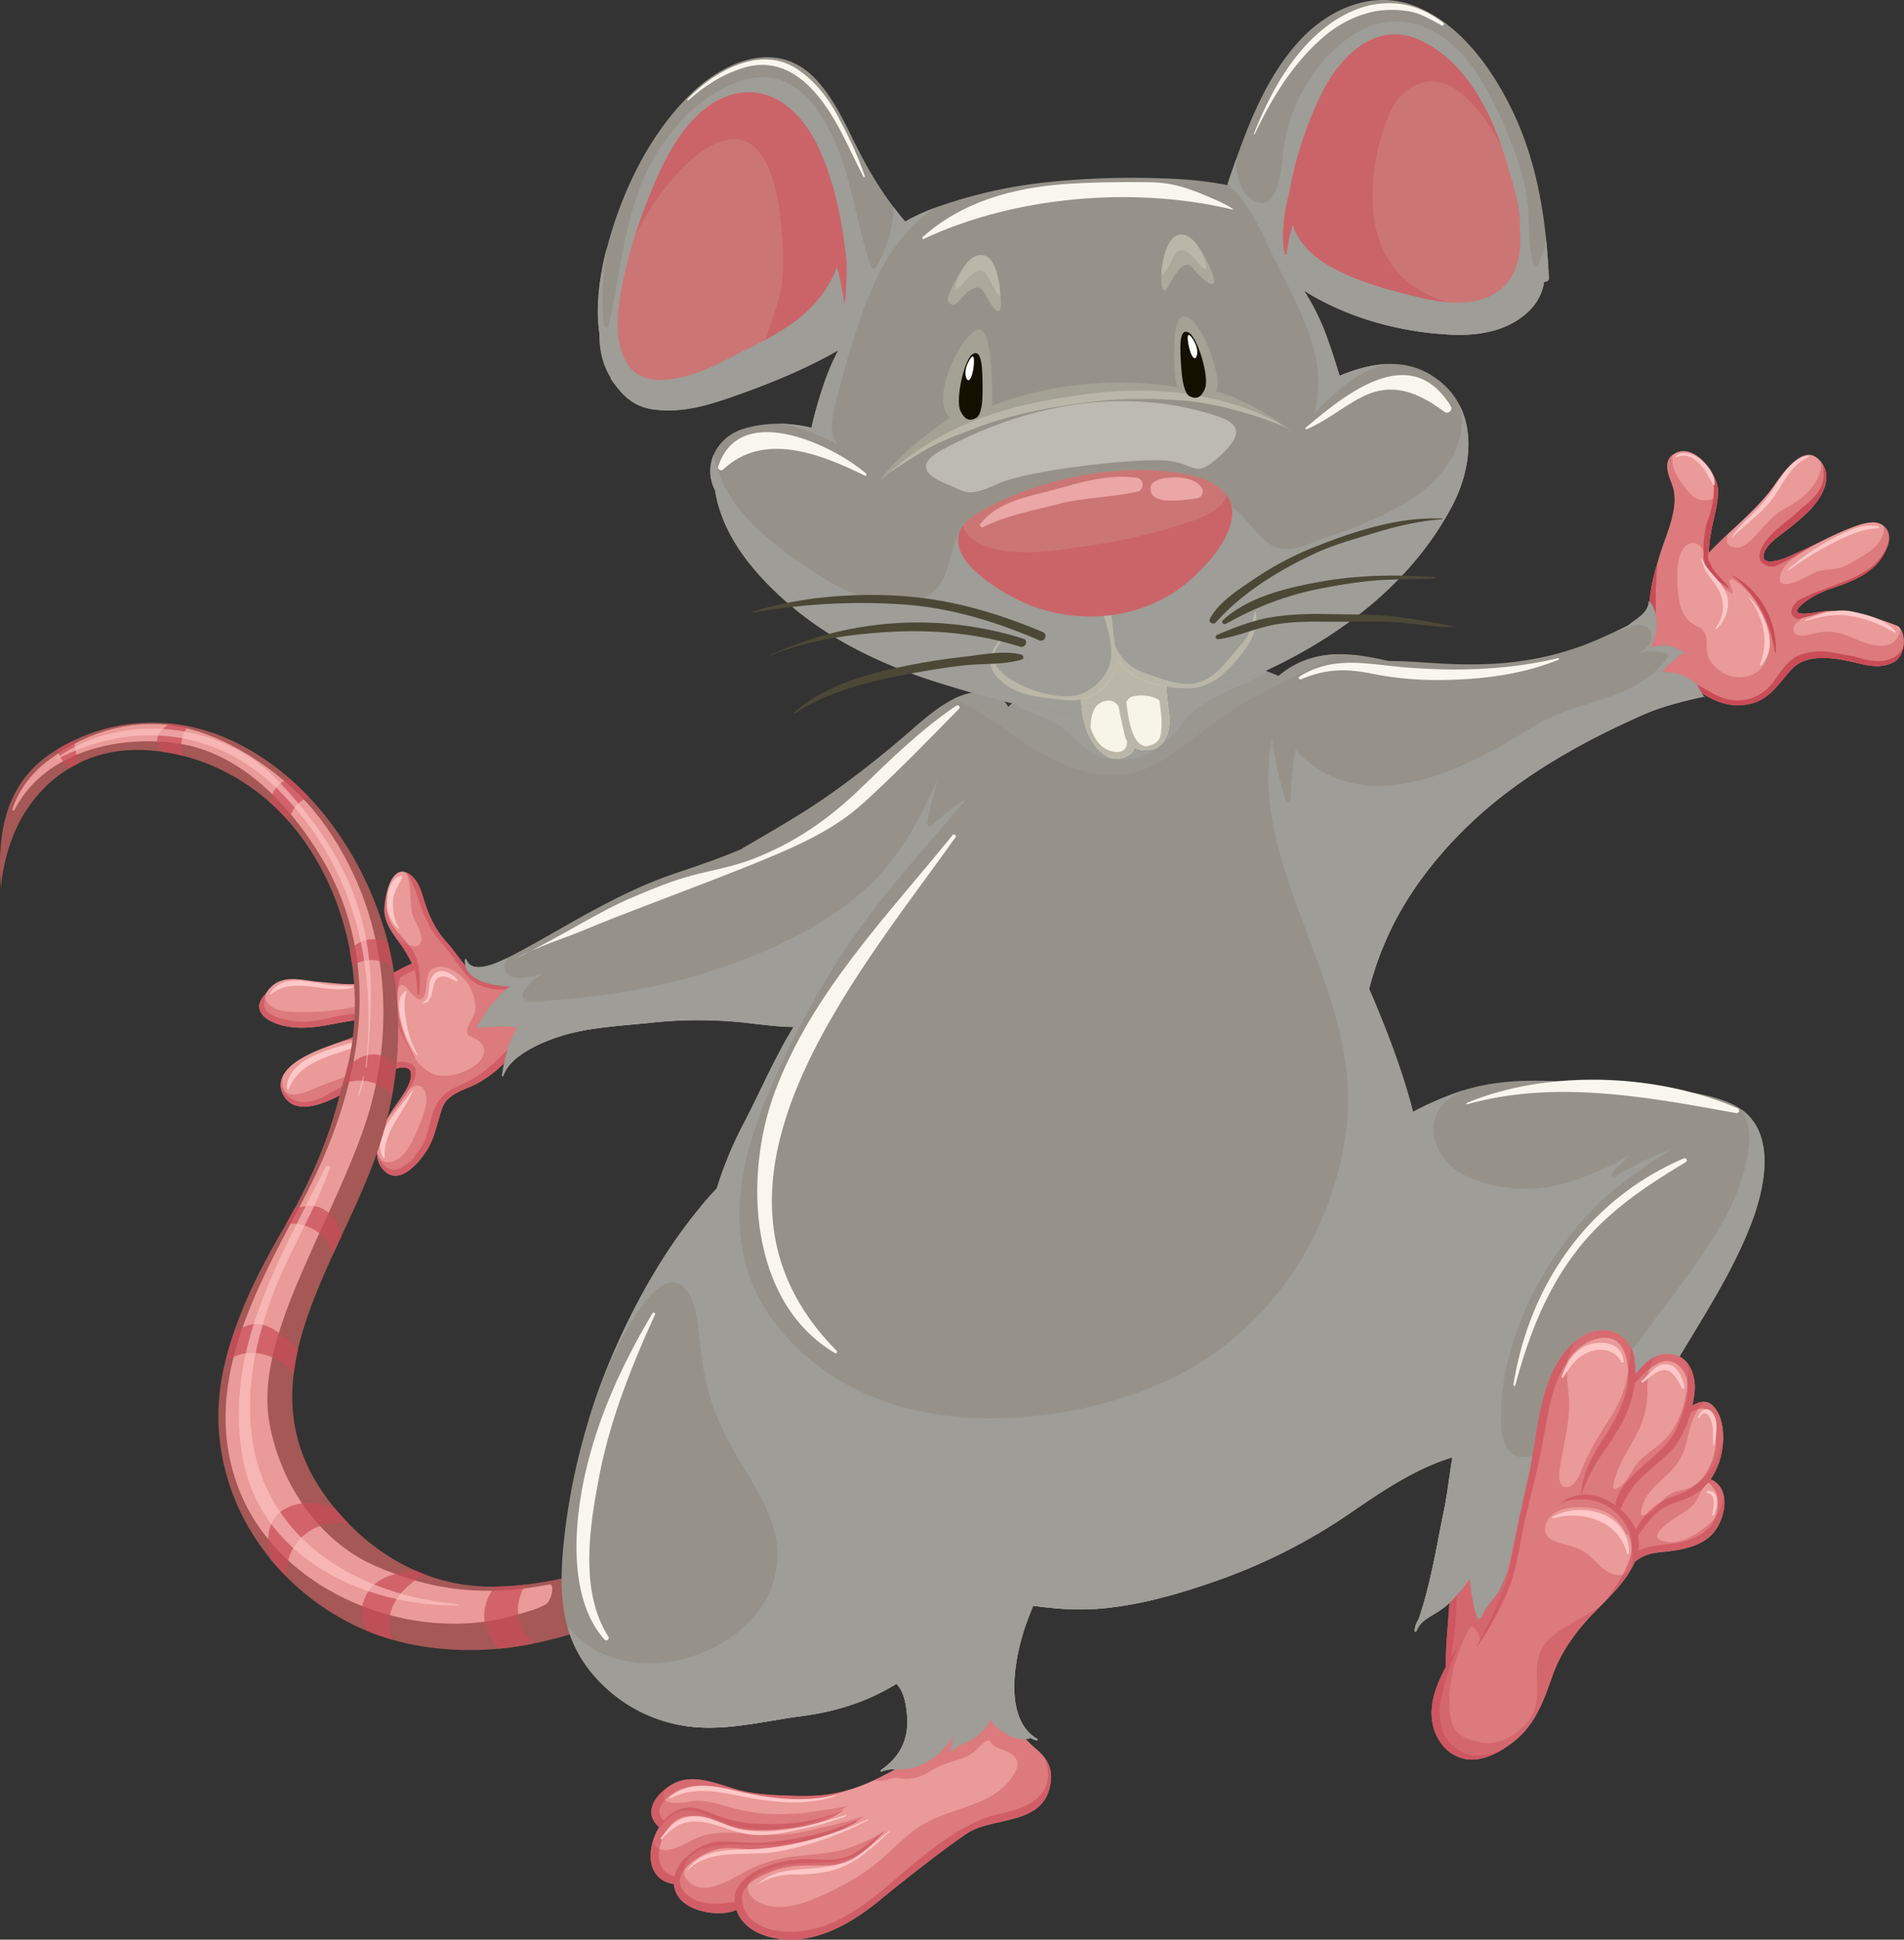 <svg xmlns="http://www.w3.org/2000/svg" viewBox="0 0 996.97 1015.53"><rect x="0" y="0" width="996.97" height="1015.53" fill="#333333" stroke="none"/><defs><style>.cls-1{isolation:isolate;}.cls-2{fill:#ea9a98;}.cls-3,.cls-4,.cls-6,.cls-9{fill:#c94c57;}.cls-20,.cls-21,.cls-3{opacity:0.4;}.cls-12,.cls-13,.cls-15,.cls-21,.cls-24,.cls-3,.cls-6,.cls-9{mix-blend-mode:multiply;}.cls-10,.cls-5{fill:#ffc7c7;}.cls-10,.cls-24,.cls-6{opacity:0.6;}.cls-7{fill:#a55856;}.cls-8{opacity:0.7;}.cls-10{mix-blend-mode:screen;}.cls-11{fill:#969289;}.cls-12,.cls-13{fill:#9e9d98;}.cls-12{opacity:0.5;}.cls-14,.cls-20{fill:#f9f7ed;}.cls-15,.cls-21,.cls-24{fill:#bab7a8;}.cls-16{fill:#3b5856;}.cls-17{fill:#4c4836;}.cls-18{fill:#f7f4e8;}.cls-19{fill:#cc7575;}.cls-22{fill:#141000;}.cls-23{fill:#fff;}</style></defs><title>gfhfdghfg</title><g class="cls-1"><g id="Camada_1" data-name="Camada 1"><path class="cls-2" d="M795.93,326c-14-5.5-28.48-9.92-43.59-7.09-2.14.4-12,2-8.49-2.52a24.76,24.76,0,0,1,5.59-4.64,47.55,47.55,0,0,1,12-5.61c12.24-4.17,24.21-8.89,28.94-22,1.48-4.11,1.15-8.34-2.54-11-4.46-3.18-11.77-.42-16.19,1.24-7.57,2.84-14.77,6.65-22,10.2-3.75,1.84-7.6,3.43-11.39,5.18-2.87,1.33-15.24,5.71-12.43-2.25,1.71-4.81,7.88-8.74,11.73-11.77a134.79,134.79,0,0,0,11-9.36c7.26-7.13,14.79-19.34,5.43-28-8.56-7.87-19.55,9.17-23.27,14.38-9.34,13.09-22.86,23-33.88,34.8a58.32,58.32,0,0,1,.85-9c1.1-7.79,3.87-15.13,3.94-23.06.11-9.77-13.83-27.62-24.37-18.66-4.38,3.71-1.28,10.83.31,15.06,4.2,11.19-2.73,25.1-6.07,35.74-2.77,8.78-5.41,17.8-5.78,27a41.91,41.91,0,0,1-3.93,17.36c-2.56,5.37-6.63,9.83-9.87,14.76a2.1,2.1,0,0,0-.34,1c-2.19,3.66-1.25,8,1.24,11.55,4,5.75,11.45,2.76,16.79,1.18,5.16-1.52,10.55-3.07,15.95-2.25,4.6.7,9,3.9,13.14,5.88,7.12,3.38,14,4.27,21.62,2C729,363.55,734,355.37,739.73,349c7.35-8.17,19.62-6.85,29.36-4.9,8.21,1.65,16,4.84,24,1,4.1-2,5.64-6.44,5.86-10.84C798.85,331,798.07,327.86,795.93,326Z" transform="translate(197.97 1.82)"/><path class="cls-3" d="M797.09,327.37c-.26,4.07-3.34,8.09-7.56,8.69-5.39.77-10.48-.9-15.37-3.05-7.34-3.23-12.88-5.22-21-3.42-2.58.57-8.27,2.49-10.7.62-2.06-1.58-1.57-4.16.22-5.9a24.31,24.31,0,0,1,10.16-5.47l-.47.07c-2.14.4-12,2-8.49-2.52a24.76,24.76,0,0,1,5.59-4.64,47.55,47.55,0,0,1,12-5.61c12.24-4.17,24.21-8.89,28.94-22,1.48-4.11,1.15-8.34-2.54-11,0,0-.1,0-.15-.07.93,1.59,1,3.75-.4,6.62-2.85,5.75-8.36,8.73-13.73,11.83-2.72,1.57-5.66,3.38-8.77,4.11-3.78.88-7.76.68-11.48,1.83-1.81.55-22,13.16-19.08,1.93,1.19-4.59,5.07-7.78,8.79-10.43,1.94-1.38,3.9-2.71,5.87-4-3.52,1.7-7.1,3.21-10.65,4.84-2.87,1.33-15.24,5.71-12.43-2.25,1.71-4.81,7.88-8.74,11.73-11.77a134.79,134.79,0,0,0,11-9.36c6.86-6.74,13.94-18,6.81-26.5.92,4-1.34,8.74-3.43,11.85-4.13,6.1-9.23,9.19-15.53,12.79s-9.45,7.85-14.09,12.89c-2.53,2.76-7,7.93-11.38,7.43-2.06-.24-4.84-1.21-4.72-3.81a11.26,11.26,0,0,1,.75-3.4c-3.48,3.26-6.91,6.54-10.13,10a58.32,58.32,0,0,1,.85-9c1.1-7.79,3.87-15.13,3.94-23-.57,2.66-2.56,4.47-6.82,4.45-4.06,0-6.7-1.89-9.15-5-2.73-3.51-6.09-7.85-7.38-12.15a16.09,16.09,0,0,1-.48-6.38c-.19.14-.36.27-.54.42-4.38,3.71-1.28,10.83.31,15.06,4.2,11.19-2.73,25.1-6.07,35.74-2.77,8.78-5.41,17.8-5.78,27a41.91,41.91,0,0,1-3.93,17.36c-2.56,5.37-6.63,9.83-9.87,14.76a2.1,2.1,0,0,0-.34,1c-2.19,3.66-1.25,8,1.24,11.55,4,5.75,11.45,2.76,16.79,1.18,5.16-1.52,10.55-3.07,15.95-2.25,4.6.7,9,3.9,13.14,5.88,7.12,3.38,14,4.27,21.62,2C729,363.55,734,355.37,739.73,349c7.35-8.17,19.62-6.85,29.36-4.9,8.21,1.65,16,4.84,24,1,4.1-2,5.64-6.44,5.86-10.84A13.39,13.39,0,0,0,797.09,327.37Zm-69.89,15c-3.26,12-18.43,13.4-26.72,5.3-2-1.94-3.91-4.39-4.43-7.2-.92-5,1.1-11.5-5-14.23-7.9-3.51-9.72-10.23-10.38-18.61-.5-6.27-1.3-18.19,3.66-23.39,3.11-3.26,7.56-1.73,9.32,1.81a1.31,1.31,0,0,1,.68,2.11s-.06.11-.09.15a1.17,1.17,0,0,1-.35.6c-1.55,4.09,6.15,13.57,8.56,15.45a39.84,39.84,0,0,0,6.55,4.57c1.17.58-1.3-5.55-1.47-6a1.26,1.26,0,0,1,1.82-1.41C722,308.78,731.12,327.86,727.2,342.35Z" transform="translate(197.97 1.82)"/><path class="cls-4" d="M695.45,272.9c-1.14,5.9-1.92,11.82-1.23,17.85.78,7.05,7.36,11.47,12.68,15.28a.24.24,0,0,0,.34-.33c-3-4.28-7.49-7.07-9.46-12.09,0-.12-.06-.26-.11-.38-1.55-1.81-1.57-4.14-.86-6.55a71.08,71.08,0,0,1,.84-8c1.1-7.79,3.87-15.13,3.94-23.06,0-3-1.28-6.79-3.4-10.32C700.83,253.91,699,264.05,695.45,272.9Z" transform="translate(197.97 1.82)"/><path class="cls-4" d="M743.89,322.34c2.87-1,6-1.51,9-2.53a39.53,39.53,0,0,1,6.92-1.71,49.79,49.79,0,0,0-7.43.81c-2.14.4-12,2-8.49-2.52a24.76,24.76,0,0,1,5.59-4.64,47.55,47.55,0,0,1,12-5.61c12.24-4.17,24.21-8.89,28.94-22a15.75,15.75,0,0,0,.72-2.9,27.26,27.26,0,0,1-10.28,14.63c-11.15,7.87-25.08,10-37,16.55-2.14,1.79-3.69,3.8-3.84,5.95C739.76,320.68,741.87,321.78,743.89,322.34Z" transform="translate(197.97 1.82)"/><path class="cls-4" d="M796.44,340.17c-5.9,6.13-15.68,4.32-23.26,1.74-5.27-.84-10.39-2.05-14-2.42a30.09,30.09,0,0,0-15.79,2.14c-6.1,2.79-9.66,9.58-13.58,14.65a23.23,23.23,0,0,1-25.4,7.44c-5.73-1.94-10.56-6-16.31-8.1-5.37-1.94-10.51-1.28-15.91,0-3.86.93-7.63,2.41-11.56,3-4.65.71-7.09-4.42-7-8.59a2,2,0,0,0,1.33-.68,61.93,61.93,0,0,0,12-19.35c3.28-8.52,1.33-17.69,2.3-26.54,0-.11,0-.2.05-.31a84.68,84.68,0,0,1,.82-10.91c-2.2,7.33-4.06,14.83-4.37,22.48a41.91,41.91,0,0,1-3.93,17.36c-2.56,5.37-6.63,9.83-9.87,14.76a2.1,2.1,0,0,0-.34,1c-2.19,3.66-1.25,8,1.24,11.55,4,5.75,11.45,2.76,16.79,1.18,5.16-1.52,10.55-3.07,15.95-2.25,4.6.7,9,3.9,13.14,5.88,7.12,3.38,14,4.27,21.62,2C729,363.55,734,355.37,739.73,349c7.35-8.17,19.62-6.85,29.36-4.9,8.21,1.65,16,4.84,24,1,3.35-1.6,5-4.9,5.58-8.45A10.61,10.61,0,0,1,796.44,340.17Z" transform="translate(197.97 1.82)"/><path class="cls-4" d="M731.28,294.74a91.9,91.9,0,0,0,11.8-6.11c3.68-2.11,7.35-4.24,11-6.31-1.51.76-3,1.52-4.54,2.26-3.75,1.84-7.6,3.43-11.39,5.18-2.87,1.33-15.24,5.71-12.43-2.25,1.71-4.81,7.88-8.74,11.73-11.77a134.79,134.79,0,0,0,11-9.36c6.46-6.36,13.12-16.74,7.88-25a18.1,18.1,0,0,1-.26,10.56c-2,4.83-5.86,8.75-10.38,12l-1.23,1.22c-6.92,6.74-16.08,11.38-20.29,20.53-1,2.05-1.34,5.55.59,7.26A8.06,8.06,0,0,0,731.28,294.74Z" transform="translate(197.97 1.82)"/><path class="cls-4" d="M709.39,299.51c-.15-.09-.3.15-.16.26,12.88,10,19.72,23.9,22.12,39.93a.26.26,0,0,0,.52-.05A44,44,0,0,0,709.39,299.51Z" transform="translate(197.97 1.82)"/><path class="cls-5" d="M785.56,273.8c-7.93-1.95-16.57,2.54-23.42,6.12a108.89,108.89,0,0,0-23.89,16.49c-.2.18.1.47.3.34,6.85-4.64,13.48-9.28,20.86-13,7.82-4,17.2-8.91,26.1-9C786.08,274.74,786.05,273.92,785.56,273.8Z" transform="translate(197.97 1.82)"/><path class="cls-5" d="M794.51,328.69c-5.61-6.3-14.06-8.48-22-10.21-9.19-2-16.58.83-25.1,4.21a.29.29,0,1,0,.19.54c8.56-2.3,15.58-4.22,24.48-2.33A67.88,67.88,0,0,1,794,329.35C794.32,329.58,794.79,329,794.51,328.69Z" transform="translate(197.97 1.82)"/><path class="cls-5" d="M748.59,236.71c-8.17,1.91-12.8,9.13-17,15.85a72.89,72.89,0,0,1-11,13.87c-4.06,4-8.32,7.65-11.43,12.43a.24.24,0,0,0,.37.31c6.39-6.42,14.11-11.63,19.75-18.76,6.34-8,9.73-18.3,19.62-22.88A.44.44,0,0,0,748.59,236.71Z" transform="translate(197.97 1.82)"/><path class="cls-5" d="M679.4,237c-.28.24-.07.81.33.62,9.28-4.26,16,7.84,19.34,14.44.15.3.65.34.71-.06C701,244,686.84,230.69,679.4,237Z" transform="translate(197.97 1.82)"/><path class="cls-5" d="M706.65,311.46c-1.33-8.22-10.44-13.16-13.42-20.77-.09-.23-.5-.17-.44.1,1,4.9,3.63,8.39,6.6,12.33,5.75,7.69,6.68,15.76,1,23.72-.25.33.17.86.52.58A17.89,17.89,0,0,0,706.65,311.46Z" transform="translate(197.97 1.82)"/><path class="cls-5" d="M718.1,311.05c-.14-.13-.39.1-.26.26,7.56,9.34,10.61,23.29,5.73,34.58a.45.45,0,0,0,.75.47C733.88,336.65,726.19,318.92,718.1,311.05Z" transform="translate(197.97 1.82)"/><path class="cls-2" d="M352.31,930c.61-7-2.7-11.91-8-16.33-6.51-5.44-10.21-11.29-14.3-18.58-6.55-11.7-17.25-13.9-27.47-5.18-10.74,9.17-15.77,23.36-27,31.88-11.83,6.87-23.54,13-37.31,15.49-7.58,1.38-15.33,1.36-23,1.08-8.68-.32-17.72-.7-26.13-2.9-10.93-2.84-23.85-9.36-34.88-3.15-8.47,4.78-16.12,14.66-7,22.49-6.87,11.08-7,27.53,7.64,29.8a13.81,13.81,0,0,0,4.76,9.23c6,5.56,20.22,8,28,4.28,2.05,6.24,7.49,10.76,13.86,13.07,22.31,8.08,44.79-4.57,61.46-18.33,11.59-9.58,32.69-26.11,45.17-34.6C322,948.72,350.15,954.84,352.31,930Z" transform="translate(197.97 1.82)"/><path class="cls-3" d="M344.31,913.67c-6.51-5.44-10.21-11.29-14.3-18.58-6.55-11.7-17.25-13.9-27.47-5.18-10.74,9.17-15.77,23.36-27,31.88-5.28,3.07-10.53,6-15.94,8.47,3.67.83,6.07-.1,9.72-1.06,2.24-.6,5.18.34,7.49.31a22.13,22.13,0,0,0,11.75-3.64c5-3.24,8.94-4.49,14.57-6.17,4.25-1.26,7.55-2.72,10.68-5.91a26.1,26.1,0,0,1,5.05-4.28,1.27,1.27,0,0,1,1.71.44c3.35,5.28,10.44,3.75,13.59,9.27,1.85,3.26-.88,7.57-2.7,10.09-7.12,10-19.85,13.64-30.83,17.45-8.06,2.79-15.58,6-22.22,11.48-5.6,4.61-10.68,9.79-16.23,14.45-9.73,8.2-21.3,14.36-33,19.33-9.38,4-22.63,7.59-31.74.84-5.64-4.17-5-9.42,1-13,8.84-5.34,18.42-6.3,28.57-6.39,8.86-.08,17.46-.11,25.17-5.1a46.59,46.59,0,0,0,11.61-10.71,82,82,0,0,1-20.42,9c-8,2.15-16.25,2.43-24.43,3.37a72.22,72.22,0,0,0-27,8.23c-8.36,4.52-23.28,14.3-30.93,3.09a4.38,4.38,0,0,1-.33-4.52c-.61-11,17.51-13,26.32-12.79,13.45.32,30.78.11,43.87-3.56,9.8-2.75,16.73-5.31,23.36-11.46a173,173,0,0,1-20.77,5.77c-6.59,1.38-13.09,3.39-19.86,3.77-2.25.14-4.5.15-6.75.13a65,65,0,0,1-8.14-.13c-1-.07-2-.19-3-.3-1.31-.07-2.63-.15-4-.21-7.76-.37-16-.89-23.42,1.9-5.11,1.94-10.32,5.66-15.78,6.64-4.05.73-6.95-.32-7.82-3.09a1,1,0,0,1-.3-.58,6,6,0,0,1,0-2.2c-3.66,10.27-1.71,22,10.45,23.89a13.81,13.81,0,0,0,4.76,9.23c6,5.56,20.22,8,28,4.28,2.05,6.24,7.49,10.76,13.86,13.07,22.31,8.08,44.79-4.57,61.46-18.33,11.59-9.58,32.69-26.11,45.17-34.6,14-9.53,42.09-3.41,44.25-28.25C352.92,923,349.61,918.09,344.31,913.67Z" transform="translate(197.97 1.82)"/><path class="cls-3" d="M147.2,954.8c-.36.57-.68,1.18-1,1.78a35.19,35.19,0,0,1,8.1-8.1c7-5.13,15.35-1.09,22.31,2.08,22.31,10.17,48.65,5.58,69.46-6.82-4.06.85-8.18,1.5-12.34,2.08-6.1.85-12.08,2.08-18.12,2-2.74.18-5.48.27-8.23.2a91.14,91.14,0,0,1-21.71-3.26c-7.38-2-15.69-4.91-23.38-3.21-3.37.75-16.3,2.11-12.2-5.71a14.81,14.81,0,0,1,1-1.57C144.12,939.52,139.26,947.94,147.2,954.8Z" transform="translate(197.97 1.82)"/><path class="cls-2" d="M86.08,511.09a1.15,1.15,0,0,0-1-.45c-9.61.41-18,3.65-27.76,1.43-9.18-2.07-15.34-14-21.41-20.58-6.31-6.86-9.63-14.57-12.29-23.39-1.43-4.76-3.3-10-7.83-12.62C6.1,449.89,2.86,470.75,3.31,475.86c.5,5.91,4.41,11.09,7.74,15.73a68.34,68.34,0,0,1,6.73,11.11l-.08,0c-7.63,3.24-14.15,8.18-22.44,9.9-9,1.87-18.28.32-27.28-.48-6.81-.62-13.7-2.77-20.23.14-3,1.31-5.25,4-7.12,6.88a10,10,0,0,0-2.78,5l-.28.57a.29.29,0,0,0,.21.4c0,4,3.83,7.22,9.32,9.11,13.09,4.53,26,.41,39.12-1.62,3.87-.59,8.72-1.18,12.15,1.09,1.36.89-3,3.43-3.48,3.74-4.36,2.74-9.55,4.42-14.37,6.15-7.87,2.81-15.6,5.38-22.68,10s-12.15,11.86-6.35,19.58c6.44,8.59,20.16,2.71,27.46-1,8.44-4.3,15.83-9.47,24.81-12.76,2.91-1.06,12.89-4.83,13.43.57.7,7-7.38,15.27-10.74,21.06-4.76,8.22-11.62,22.17-3.05,30.27s19.46-6.08,23-12.33c3.65-6.44,4.76-14.23,7.36-21.09,2.75-7.26,12.21-9.22,18.29-12.52A60.47,60.47,0,0,0,67.69,553,85.88,85.88,0,0,1,87,537.41a.92.92,0,0,0-.15-1.6,29.39,29.39,0,0,0,3-9C90.88,521.44,91.67,513.86,86.08,511.09Z" transform="translate(197.97 1.82)"/><path class="cls-3" d="M86.08,511.09a1.15,1.15,0,0,0-1-.45c-9.61.41-18,3.65-27.76,1.43-9.18-2.07-15.34-14-21.41-20.58-6.31-6.86-9.63-14.57-12.29-23.39-1.43-4.76-3.3-10-7.83-12.62a9.19,9.19,0,0,0-.88-.45,24.73,24.73,0,0,1,1.45,5.84c.6,4.5.56,9.05,1.1,13.56.52,4.29,3.48,8.1,4.73,12.23,3,10.16-7,7.2-12.46,3.1.45.62.88,1.23,1.32,1.83a68.34,68.34,0,0,1,6.73,11.11l-.08,0c-7.63,3.24-14.14,8.17-22.42,9.9a10.09,10.09,0,0,1,2,1.67C4.44,522-11,525.08-15.45,526A123.78,123.78,0,0,1-39.38,528c-4.86,0-11,.33-15.46-2.21-3.24-1.85-4.56-4.19-4.62-6.56a10,10,0,0,0-2.69,4.92l-.28.57a.29.29,0,0,0,.21.4c0,4,3.83,7.22,9.32,9.11,13.09,4.53,26,.41,39.12-1.62,3.87-.59,8.72-1.18,12.15,1.09,1.36.89-3,3.43-3.48,3.74a40.23,40.23,0,0,1-5.6,2.83,40.51,40.51,0,0,1,14.19.1,1.21,1.21,0,0,1,.91,1.19C3.14,556.77-20.55,562.77-32,567.49c-3.89,1.6-14,6.86-17,1.17a9.81,9.81,0,0,1-.52-7.73c-2.06,3.67-2.24,7.87,1,12.25,6.44,8.59,20.16,2.71,27.46-1,8.44-4.3,15.83-9.47,24.81-12.76,2.91-1.06,12.89-4.83,13.43.57.34,3.35-1.37,7-3.61,10.58,3.85-3.48,7.85-5.57,10.19-2.4,4,5.39-1,16.45-3.15,21.58C18,596.08,13.3,606.4,5.25,606.65c-3.11.1-4.93-2.23-5.9-5a13.1,13.1,0,0,0,4.05,9.68c8.55,8.08,19.46-6.08,23-12.33,3.65-6.44,4.76-14.23,7.36-21.09,2.75-7.26,12.21-9.22,18.29-12.52A60.47,60.47,0,0,0,67.69,553,85.88,85.88,0,0,1,87,537.41a.92.92,0,0,0-.15-1.6,29.39,29.39,0,0,0,3-9C90.88,521.44,91.67,513.86,86.08,511.09ZM51.26,555.55c-5.44,4.44-16,7.8-22.73,4.77C20.8,556.85,15.92,548.06,13,540.5c-2.53-6.61-4.84-14.7-3.21-21.88.57-4,2.25-7.05,6.28-2,2.08,2.58,6.92,8.57,8.57,1.36a62.28,62.28,0,0,0,.9-6.25c.26-2.07.78-4.88,2.69-6.11,6.9-4.43,16.59,3.32,19.74,9.18,2.19,4.1,3.41,8.26,2.83,12.92-.41,3.18-7.32,11.08-2.6,13C56.26,543.82,58.34,549.79,51.26,555.55Z" transform="translate(197.97 1.82)"/><path class="cls-6" d="M-1.59,513.44c2.89,0,5.57-1.24,9-1.36-1.34,4.35-.18,10.22.59,14,1.82,8.84,5.57,16.89,10.07,24.68.18.31,2.61,3.38.55-.28C11.73,538.21,8,524,11.57,509.93c2.43-1.32,4.86-2.64,7.37-3.72.07,0,.1-.09.15-.11,1.22,4.11,1.18,8.34,1.66,12.63,0,.39.66.45.71,0,.7-6.51.72-13.75-1.85-19.87C14.53,486.68.26,484.13,5.46,462.5a39.35,39.35,0,0,0-2.15,13.36c.5,5.91,4.41,11.09,7.74,15.73a68.34,68.34,0,0,1,6.73,11.11l-.08,0c-7.63,3.24-14.15,8.18-22.44,9.9-1,.22-2.11.38-3.17.52C-6.61,513.64-5.32,513.47-1.59,513.44Z" transform="translate(197.97 1.82)"/><path class="cls-6" d="M-1.63,533.74c1.36.89-3,3.43-3.48,3.74-4.36,2.74-9.55,4.42-14.37,6.15l-.34.12c5.68-1.84,17.05-1.46,21-6.78A5,5,0,0,0,2.05,535c1.08-5.48-7.29-6.18-10.84-6.22-11.26-.14-22,5.15-33.36,4.2-6.22-.51-19.24-3-17.35-10-.19-2,.73-4.38,2-6.46-.67.83-1.3,1.69-1.89,2.59a10,10,0,0,0-2.78,5l-.28.57a.29.29,0,0,0,.21.4c0,4,3.83,7.22,9.32,9.11,13.09,4.53,26,.41,39.12-1.62C-9.91,532.06-5.06,531.47-1.63,533.74Z" transform="translate(197.97 1.82)"/><path class="cls-6" d="M17.19,560c.7,7-7.38,15.27-10.74,21.06-.41.72-.83,1.49-1.27,2.27,3.24-4.2,22-24.57,11.23-28.53-7.32-2.68-18.28,3.59-24.62,6.63-5.62,2.7-11,6.17-16.65,8.85-3.85,2.45-8,4.42-12.27,4.86-6.45.66-11.49-3-13.87-8.37a11.36,11.36,0,0,0,2.49,6.42c6.44,8.59,20.16,2.71,27.46-1,8.44-4.3,15.83-9.47,24.81-12.76C6.67,558.36,16.65,554.59,17.19,560Z" transform="translate(197.97 1.82)"/><path class="cls-6" d="M86.08,511.09a1.15,1.15,0,0,0-1-.45c-9.61.41-18,3.65-27.76,1.43-9.18-2.07-15.34-14-21.41-20.58-6.31-6.86-9.63-14.57-12.29-23.39-1.43-4.76-3.3-10-7.83-12.62a6,6,0,0,0-1.92-.76c2.09,1.65,3.61,4.47,4.65,7.46.11.25.25.5.34.73,1.4,2.83,2.17,6,3.24,8.94,2.58,7.19,5.63,13.58,10.67,19.36s9,12.16,14,18c8.65,10.2,26.91,7.48,38.37,4.05,2.91,3.56,1.89,8.66,1,12.89-1.28,6.08-3.58,9.29-7.91,13.53a47.75,47.75,0,0,0-9.3,7.06c-7,6.89-12.9,13-21.8,17.6-5.24,2.71-10.46,4.39-14.4,9C27.77,579,27.18,589,24.31,595.79a30.19,30.19,0,0,1-5.09,7.37,1.07,1.07,0,0,1-.33,1.13c-3.71,3.39-9.53,9.13-14.7,4.81a14,14,0,0,1-4.85-8.55A13.43,13.43,0,0,0,3.4,611.32c8.55,8.08,19.46-6.08,23-12.33,3.65-6.44,4.76-14.23,7.36-21.09,2.75-7.26,12.21-9.22,18.29-12.52A60.47,60.47,0,0,0,67.69,553,85.88,85.88,0,0,1,87,537.41a.92.92,0,0,0-.15-1.6,29.39,29.39,0,0,0,3-9C90.88,521.44,91.67,513.86,86.08,511.09Z" transform="translate(197.97 1.82)"/><path class="cls-5" d="M-13.48,514.58c-5-.45-10.06-.3-15.06-1.14A114.22,114.22,0,0,0-41,511.62c-6.14-.39-12.34,1-15.53,6.74-.14.27.23.58.46.39,11.61-9.84,29.14.14,42.68-3.39A.41.41,0,0,0-13.48,514.58Z" transform="translate(197.97 1.82)"/><path class="cls-5" d="M-3,541.33c-9.64,2.64-20.09,4.93-29.27,8.92-7.16,3.1-15.84,9-15.39,17.71a.5.5,0,0,0,1,.17c7.39-17.92,29.66-17.22,44-26.29C-2.42,541.66-2.68,541.25-3,541.33Z" transform="translate(197.97 1.82)"/><path class="cls-5" d="M17.62,569.36c-5.81,9.27-21.49,22.28-15.06,34.78a.47.47,0,0,0,.91-.2c-.85-13,9.86-23.09,14.62-34.36C18.24,569.25,17.8,569.07,17.62,569.36Z" transform="translate(197.97 1.82)"/><path class="cls-5" d="M20.7,550.43a51.36,51.36,0,0,1-5.81-16.58c-.84-4.64-1.76-11.37-.05-15.83.18-.49-.41-1.16-.89-.73-4.2,3.8-3,9.77-2,14.79a45.66,45.66,0,0,0,8.36,18.65A.26.26,0,0,0,20.7,550.43Z" transform="translate(197.97 1.82)"/><path class="cls-5" d="M41.64,511.28c-2.41-3.41-8.56-6.57-12.19-3.13-1.83,1.75-2.41,4-2.71,6.4-.35,2.66-.23,7.69-3.5,8.53-.12,0-.1.21,0,.22,3.66.49,4.54-3.43,5.25-6.24s.82-6.09,3.81-7.31S38.42,510.92,41,512A.51.51,0,0,0,41.64,511.28Z" transform="translate(197.97 1.82)"/><path class="cls-5" d="M11.56,456.67c-5,1.62-6.52,8.25-6.87,12.84a18.66,18.66,0,0,0,5.88,14.88c.23.22.54-.11.39-.37-2.56-4-3.09-8.35-3.17-13-.11-5.3,2.69-8.72,4.74-13.24A.79.79,0,0,0,11.56,456.67Z" transform="translate(197.97 1.82)"/><path class="cls-7" d="M-80.55,384.21c-29.52-12.31-62.35-9.79-89.33,7.5-25.87,16.57-29.67,43.5-27.62,71.2a96.57,96.57,0,0,1,5.17-23.8c9.48-27.28,32.82-46.84,62.32-48.18,28.77-1.32,57.82,11.49,78,31.74,36.14,36.26,49.34,96.52,32.72,145.41-6.08,26.25-17,50.55-30.6,73.91-13.4,22.94-25.54,47.46-31.16,73.57-12,55.72,19.15,110.23,70,134.21,28.26,13.32,62.49,15.14,92.82,8.85,14.53-3,31.6-8,44.53-15.44,11.81-6.79,17.52-20.89,25.78-30.69-15.88,1.21-31.18,6.25-46.58,10-15.68,3.84-31.52,6.67-48.14,6.38-31.74-.57-59.47-16.48-79.53-40.42-54.11-64.58,2.59-127.76,23.06-191A196.7,196.7,0,0,0,8.4,507.76C.7,457.14-32.08,404.47-80.55,384.21Z" transform="translate(197.97 1.82)"/><path class="cls-2" d="M-104,378.66c-23.38-4.54-47.9,2.21-67.49,16.76-9.43,7-16.23,15.29-20,26.43-.2.62.76,1,1.06.47,15.5-30.59,54.57-39.66,86.16-34.81S-48,418-31.85,443.59C4.93,501.71-8.67,568.27-38.93,625.84-63.8,673.15-94.16,724.77-72.43,779-51.09,832.26,18,859.88,72.31,843.68c5.49-1.63,10.51-2.73,15.48-5.47,3-1.66,5-11.07,1.8-10.44-32.75,6.32-60.79,3.76-91.69-10-29.53-13.17-50.11-44.3-55.08-76.46-6.54-42.4,29.05-95.8,48.56-149.12C11.57,536.92,5.4,474-30.52,426.57-47,404.71-76.72,383.93-104,378.66Z" transform="translate(197.97 1.82)"/><g class="cls-8"><path class="cls-9" d="M-108.93,377.08c-4.39,2.65-8.75,6.81-5.87,12.07a25.72,25.72,0,0,0,1.67,2.65,99.46,99.46,0,0,1,10.57,2c0-.1.1-.2.14-.3-1.24-5.36-.6-10.81,3-15C-102.61,377.86-105.76,377.39-108.93,377.08Z" transform="translate(197.97 1.82)"/><path class="cls-9" d="M-156.93,396.44a33,33,0,0,1-2-10.77,100.89,100.89,0,0,0-9,4.87,24.53,24.53,0,0,0,6,10.12c1.78-1.08,3.58-2.07,5.46-3A12.69,12.69,0,0,1-156.93,396.44Z" transform="translate(197.97 1.82)"/><path class="cls-9" d="M-46.78,428.29c1.43-6,4.6-10.64,10.5-12.79a141.25,141.25,0,0,0-10.21-9.83,21.7,21.7,0,0,0-2,1,15.52,15.52,0,0,0-8.15,11.68c1.58,1.41,3.14,2.84,4.64,4.34C-50.19,424.48-48.47,426.36-46.78,428.29Z" transform="translate(197.97 1.82)"/><path class="cls-9" d="M-11.2,564a22.66,22.66,0,0,1,18.46,7.6C8.19,566.4,9,561.15,9.5,555.87h0c-9.38-9-17.5-6.09-25.5.57q-1.14,4.79-2.6,9.5A22.28,22.28,0,0,1-11.2,564Z" transform="translate(197.97 1.82)"/><path class="cls-9" d="M-47.68,639.12c6.9-1.39,16.52,2.57,20.45,8.41a33.67,33.67,0,0,1,3.67,7.32c1.43-3.14,2.88-6.27,4.32-9.41-1.23-5.76-4.08-10.94-9-13.93-5.21-3.18-10.28-1.74-15.42-.76-1.53,2.87-3.14,5.72-4.76,8.56Z" transform="translate(197.97 1.82)"/><path class="cls-9" d="M-59.52,707.38a32,32,0,0,1,15.43,10,122,122,0,0,1,2.18-12.57,54.28,54.28,0,0,0-4.4-4.28c-4.63-4-10.65-9.06-17.11-9.14-4.25-.06-8.35,1.93-12.1,4.52-1.73,5.05-3.17,10.18-4.44,15.35A23.36,23.36,0,0,1-59.52,707.38Z" transform="translate(197.97 1.82)"/><path class="cls-9" d="M6,845.08c1.75-10.49,9.51-17.69,18.58-22.61-1.62-.62-3.24-1.27-4.83-2-11.13,1.4-22.26,3.25-26.86,14.83-2.58,6.42-1.36,11.95,1.73,16.93a125.28,125.28,0,0,0,12.88,4.41A21,21,0,0,1,6,845.08Z" transform="translate(197.97 1.82)"/><path class="cls-9" d="M75.37,831.39a25.9,25.9,0,0,1,2-3.62,157.48,157.48,0,0,1-16.34,1.07,32.3,32.3,0,0,0-4.15,7.76c-3.44,9.58.25,17.93,6.55,24.75a162.68,162.68,0,0,0,18.1-2.69C74.4,851.41,70.57,842.14,75.37,831.39Z" transform="translate(197.97 1.82)"/><path class="cls-9" d="M-43.66,807.57c6.75-10.26,17.21-12.85,28.16-11.82-2.28-2.35-4.52-4.77-6.64-7.31l-.36-.45c-6.64-2.58-13.59-3.7-20.06-2.19-14.66,3.39-17.1,16.42-13.69,28.7,2.59,3.17,5.36,6.2,8.27,9.13A26.14,26.14,0,0,1-43.66,807.57Z" transform="translate(197.97 1.82)"/><path class="cls-9" d="M-9.51,501.9c6-2.13,12.13-.77,17.3,2.38C7,500,6.16,495.74,5.07,491.48a23.58,23.58,0,0,0-3-1c-7.07-1.75-13,.62-16.88,5.43.49,2.61.88,5.25,1.24,7.88A24.57,24.57,0,0,1-9.51,501.9Z" transform="translate(197.97 1.82)"/></g><path class="cls-10" d="M-27.4,609c-24.14,48.33-53.8,96.65-43.44,152.89,9.6,52.17,64.17,77.55,112.87,76.84.37,0,.37-.54,0-.59-50.51-4.55-99.27-31.76-107.7-85.21-4.12-26.08,1.4-52.85,10.65-77.19,8.55-22.53,21.66-43.05,29.77-65.77C-24.77,608.7-26.8,607.79-27.4,609Z" transform="translate(197.97 1.82)"/><path class="cls-10" d="M-54.16,405.18C-83,375.91-135.33,370.8-168.5,395.24c-.22.17.06.52.3.39,41.08-21.18,85.79-15.49,118,18.15,37.83,39.46,49.81,89.8,43.63,143.14,0,.37.54.38.58,0,2.72-28.47,4.5-54.38-3.92-82.16C-18,448-34.76,424.88-54.16,405.18Z" transform="translate(197.97 1.82)"/><path class="cls-10" d="M-7.87,561.76c-.49,3.42-2,6.54-2.61,9.92a.28.28,0,0,0,.53.15,36.79,36.79,0,0,0,2.49-10.07C-7.42,561.49-7.85,561.5-7.87,561.76Z" transform="translate(197.97 1.82)"/><path class="cls-11" d="M708.14,575.82c-11.75-5.14-25.93-6.58-38.49-8.12-17.36-2.11-34.87-2.62-52.32-3.42-16.64-.78-33.1-.22-49.1,4.77a166.21,166.21,0,0,0-26.37,11.23c-.5-2-1-3.92-1.54-5.86-5.62-20.06-13.2-39.4-21.44-58.52A173.61,173.61,0,0,1,531.7,482c10.27-20.08,24.4-37.67,40.75-53.12,16.66-15.75,35.85-28.68,55.89-39.74,10.71-5.92,21.77-11.19,32.94-16.23,10.61-4.78,21.32-7.38,32.6-9.91a8.41,8.41,0,0,0,1,.36c-1.17-.36-3.52-5.81-4.71-7-4.65-4.71-11.49-6.24-17.91-6.35,3.82-4.13,7.68-8.23,12.76-10.79-2,1-6.18-2.35-8.18-2.73s-9.87-.61-10.9,1.5c2.06-4.29,3.9-9.52,3.53-14.35-.15-2.17-1.16-8.66-4.13-10.72-.13,6.19-6.33,9-10.69,12.63-5,2.66-10.31,4.86-14.82,6.92a152.11,152.11,0,0,1-37.69,11.24c-13.42,2.29-26.88,2.59-40.44,2.11-10.78-.39-21.58-1.6-32.36-1.53-4.32-1-8.65-1.87-13-2.55-13.14-2.08-25.85-1.38-37.57,5.25a51.31,51.31,0,0,0-7.3,5.1,110.46,110.46,0,0,0-16.25-5.58c-16.37-4.2-34.34-5.3-51.2-5.14-27,.26-55.08,7.79-74,26.93a15.44,15.44,0,0,0-10.66-7.48c-15.45-2.72-30.4,11.24-41,20.33a529.57,529.57,0,0,1-44.06,34.54c-14.38,9.93-29.59,18.41-44.6,27.27-11.3,4.78-22.88,8.7-34.54,12.64-16.06,5.42-31.17,13-46,21.11-12.3,6.75-24.33,14-36.75,20.57-5.45,2.89-22.89,12.59-26.1,3.39a.43.43,0,0,0-.84.18,8.85,8.85,0,0,0,.09,1.19c0,6.53,6.88,9.55,12.35,11.11a41.5,41.5,0,0,0,11.28,1.41,37.58,37.58,0,0,0-3.74,3.08,73.37,73.37,0,0,0-8,9.13c-2,2.72-3.28,6-5.61,8.47a.38.38,0,0,0-.07.29.48.48,0,0,0,.39.74c6.5-.51,12.73-1.23,19.21-.35.5.08,1,.14,1.58.2-4.6,7.55-6.89,16.8-8.09,25.32a.28.28,0,0,0,.52.16s0-.12.08-.17a.21.21,0,0,0,.22-.14c3.72-10.47,19.32-17.12,29.05-20.31,14.93-4.9,32.19-5.6,47.75-7.25a229.3,229.3,0,0,1,50.17,0c7.91.9,16.51,2.08,25,2.18-2.24,3.72-4.44,7.47-6.52,11.29-6.86,12.68-12.7,25.86-19.36,38.63a205.81,205.81,0,0,0-14.33,34.62c-23,24.46-41,55.67-54.26,86.29A335.59,335.59,0,0,0,96.77,810.31c-1.26,15.09-1.21,30.4,4.06,44.78,4.53,12.38,13.07,22.95,23.36,31a78.72,78.72,0,0,0,42.39,16.4c18.21,1.38,36.6-3.37,54.54-5.72,18.26-2.37,34.53-7.37,50.27-17a12.37,12.37,0,0,1,1.45,1.75c2.77,4.06,3.61,9.43,4.07,14.21,1.19,12.34-3.19,21.94-13.36,29a.37.37,0,0,0-.18.32l-.08.06c-.29.24-.07.77.3.61,5.07-2.21,10.33-.63,15.55-1.87a32.69,32.69,0,0,0,14.15-7.42,34.53,34.53,0,0,0,8-10.37c-.3,2.16-.62,4.31-.89,6.47a9.8,9.8,0,0,0-.84,1.82.51.51,0,0,0,.85.54c2.81-2.93,6.22-3.62,9.59-5.54a26.9,26.9,0,0,0,7.93-6.53,17.59,17.59,0,0,0,2.65-4.65,19.88,19.88,0,0,0,4.19,4.94c3.9,3.36,11.08,6.9,16.3,5.18a.49.49,0,0,0,.32-.31,15.84,15.84,0,0,0,3.45,1.43c.5.16.64-.59.25-.82-15.55-9.16-12.69-33.74-9.28-48.25A141.42,141.42,0,0,1,343,838.86a197.53,197.53,0,0,0,20.74,1.92c26.06.8,53.71-7.24,78-15.92a296.46,296.46,0,0,0,67.73-34.81c16.39-11.24,33.84-23.07,53.06-28.88-1.59,9.28-2.56,18.75-4.42,27.74-4,19.3-6.92,38.52-13.32,57.18a10.64,10.64,0,0,0-2,6,.47.47,0,0,0,.89.15c2-5.59,7.5-7.65,12.08-10.72a60.13,60.13,0,0,0,10.25-9,54.31,54.31,0,0,0,4.5-5.4c0,7.64,2.89,14.77,4.51,23.13,0,.09.09.15.13.23a10.89,10.89,0,0,0,0,1.61.57.57,0,0,0,1.13,0c1.35-8.83,8.62-16.07,15.29-22.63a24.68,24.68,0,0,0,3,9.8c2.67,4.81,7.26,11.2,13.4,11.09.07,0,.11,0,.17-.06a11.2,11.2,0,0,0,2.29,1.68c.54.31,1.23-.49.8-1-5.87-6.45-2.51-15.37.43-22.4,3.52-8.42,7.64-16.59,11.83-24.68,1.76-3.43,3.42-6.94,5-10.43,4-5.9,8.16-11.61,11.76-17.75,6.13-10.45,12.47-20.77,18.81-31.1,9.46-15.4,19.13-30.67,28.45-46.17,10.88-18.09,21.51-35.35,29.72-55.2C726.08,622.32,734.72,587.48,708.14,575.82Z" transform="translate(197.97 1.82)"/><path class="cls-12" d="M334.2,384.13c22.7,16.05,50.25,28.46,76.41,12.15,12.1-7.54,23-16.91,34.84-24.92,11.4-7.75,23.72-13.87,36.12-19.85,7.12-3.43,14.06-7,20.72-10.79a47.77,47.77,0,0,0-30.88,11.36,109.34,109.34,0,0,0-16.25-5.59c-16.37-4.19-34.34-5.3-51.2-5.14-27,.26-55.08,7.8-74,26.92a15.4,15.4,0,0,0-10.66-7.47c-6.17-1.08-12.26.52-18,3.37C312.87,368.79,323.62,376.66,334.2,384.13Z" transform="translate(197.97 1.82)"/><path class="cls-13" d="M353.68,376.26c6.65,3.44,11.09,9.29,16.88,13.86,8.11,6.41,20.59,7.45,30.13,3.74,9.31-3.62,15.36-10.38,21.33-18.07,10-12.9,29.25-17.35,43.69-26a109.42,109.42,0,0,0-10.55-3.32c-16.37-4.19-34.34-5.3-51.2-5.14-25.82.25-52.69,7.2-71.55,24.59C338.52,370.94,346.4,372.49,353.68,376.26Z" transform="translate(197.97 1.82)"/><path class="cls-13" d="M714,579.19a30,30,0,0,1,3.78,18.48c-2,20.79-12.34,39.68-23.91,56.66-9.36,13.77-19.56,27-29.46,40.31-10.65,14.38-21.3,28.85-33.35,42.11-7.07,7.8-17.44,22.22-28.74,24.13-10.36,1.74-13.92-7.79-14.24-16.52-1.11-29.75,9.67-59.92,25.67-84.62,9-13.83,19.29-26.78,32-37.45a276.18,276.18,0,0,1,31.64-22.48c-10.38,3.68-20.18,8.82-29.72,14.36a1.24,1.24,0,0,1-1.51-1.94c3-3.17,6.11-6.2,9-9.46-6.59,4.36-14.33,7.79-21.11,10.6-10.85,4.47-22.49,7.48-34.32,7.22-14.7-.34-35.54-4.85-43.52-18.79-6.72-11.73-4-24,7.93-30.62,1.47-.81,2.95-1.53,4.47-2.21a2.81,2.81,0,0,1-.31.08,165.71,165.71,0,0,0-26.36,11.23c-.5-2-1-3.92-1.54-5.86-5.63-20.06-13.21-39.4-21.44-58.52A173.57,173.57,0,0,1,531.7,482c10.27-20.08,24.41-37.67,40.76-53.12,16.66-15.75,35.85-28.68,55.89-39.74,10.7-5.92,21.77-11.19,32.93-16.23,10.61-4.78,21.33-7.38,32.6-9.91.33.15.64.25,1,.36-1.17-.36-3.52-5.81-4.7-7-4.65-4.71-11.49-6.24-17.91-6.35,3.82-4.13,7.67-8.23,12.76-10.79-2,1-6.19-2.35-8.18-2.73s-9.88-.61-10.9,1.5c2.06-4.29,3.89-9.52,3.53-14.35-.16-2.17-1.16-8.66-4.13-10.72-.12,6.19-6.34,9-10.69,12.63-2.51,1.34-5.12,2.56-7.64,3.7l5.9-2.09c3.41-1.2,6.8-2.2,10.33-1.15,4.84,1.45,4.19,7.94,1.28,10.74a24.38,24.38,0,0,1-3.82,3c4.76-.86,9.52-1.1,13.91.7.68.29,1.27,1.11.74,1.83-15.28,21.33-42.94,22-64.5,33-17.16,8.71-87.63,62.15-130.48,15.48a178.64,178.64,0,0,0-2.54,26.45,1.25,1.25,0,0,1-2.44.33,169.31,169.31,0,0,1-7.25-32.85c-6.85,33.69,5.28,67.56,17.14,99.12,12.5,33.26,25.84,67.17,21.94,103.39-6.06,56.35-40.7,108.39-92.31,132.94-25.73,12.24-55,18.92-83.4,20.31s-58.07-2.5-83.51-16c-25.27-13.41-47.93-36-55.52-64.28-7.34-27.32-1.49-55.8,8.65-81.61a455.4,455.4,0,0,1,42.29-81.64c18.9-29,42.64-54.13,64.72-80.6a129.1,129.1,0,0,0-18.47,14.14c-.69.64-2.26.3-2.11-.86,1-7.83,3.45-15.35,5.21-23-9,20.64-20.35,41.39-37,56.52-20.79,18.93-47.28,31.53-73.57,40.87C152.32,514.49,121.55,519.69,90,522c-3.12.23-18.64,2.95-13.38-5.3a28.57,28.57,0,0,1,9.63-8.84c-1.26.4-2.52.76-3.81,1.06-4.1.94-12.2,2.87-15.31-1.34-1.84-2.46-1-5.33,1.19-8.2-7.34,3.69-19.4,8.75-22,1.25a.43.43,0,0,0-.83.18,7.47,7.47,0,0,0,.09,1.19c0,6.53,6.88,9.55,12.34,11.11a41.6,41.6,0,0,0,11.28,1.41,37.58,37.58,0,0,0-3.74,3.08,74.19,74.19,0,0,0-8,9.13c-2,2.72-3.27,6-5.6,8.47a.31.31,0,0,0-.07.29.48.48,0,0,0,.4.74c6.49-.51,12.71-1.23,19.19-.35.51.08,1,.14,1.58.2-4.6,7.55-6.88,16.8-8.08,25.32a.28.28,0,0,0,.52.16,1.22,1.22,0,0,1,.07-.17.2.2,0,0,0,.22-.14C69.33,550.75,85,544.1,94.66,540.91c14.94-4.9,32.2-5.6,47.76-7.25a229.21,229.21,0,0,1,50.16,0c7.91.9,16.51,2.08,25,2.18-2.25,3.72-4.45,7.47-6.53,11.29-6.86,12.68-12.7,25.86-19.35,38.63a205.81,205.81,0,0,0-14.33,34.62c-23,24.46-41,55.67-54.27,86.29a337.11,337.11,0,0,0-13.32,36.45c2.21-6.67,4.51-13.34,7-19.9A196.23,196.23,0,0,1,132.27,691c4.58-7.42,10.06-16.61,18.21-20.53,7.68-3.69,12.65,4.37,14.66,10.67,2.46,7.67,2.87,15.56,3.8,23.48a145.89,145.89,0,0,0,5.39,26.6c5.16,16.5,14,30,22.69,44.78,6.37,10.85,11.93,22.76,12.07,35.58A50.22,50.22,0,0,1,194.62,847c-18.36,18.91-50,27.92-75,17.86A47.47,47.47,0,0,1,99,849.24c.53,2,1.13,3.91,1.84,5.85,4.53,12.38,13.07,22.95,23.36,31a78.81,78.81,0,0,0,42.4,16.4c18.21,1.38,36.59-3.37,54.55-5.72,18.24-2.37,34.51-7.37,50.25-17a12.41,12.41,0,0,1,1.46,1.75c2.77,4.06,3.61,9.43,4.07,14.21,1.18,12.34-3.2,21.94-13.37,29a.37.37,0,0,0-.18.32s-.05,0-.07.06c-.29.24-.07.77.3.61,5.07-2.21,10.32-.63,15.54-1.87a32.63,32.63,0,0,0,14.15-7.42,34.4,34.4,0,0,0,8-10.37c-.3,2.16-.63,4.31-.89,6.47a10.5,10.5,0,0,0-.84,1.82.51.51,0,0,0,.84.54c2.81-2.93,6.22-3.62,9.59-5.54a26.81,26.81,0,0,0,7.94-6.53,17.85,17.85,0,0,0,2.64-4.65,20.1,20.1,0,0,0,4.19,4.94c3.91,3.36,11.1,6.9,16.31,5.18a.5.5,0,0,0,.31-.31,16.26,16.26,0,0,0,3.45,1.43c.51.16.65-.59.26-.82-15.56-9.16-12.69-33.74-9.29-48.25A141.42,141.42,0,0,1,343,838.86a197.72,197.72,0,0,0,20.75,1.92c26.06.8,53.7-7.24,78-15.92a296.26,296.26,0,0,0,67.73-34.81c16.39-11.24,33.84-23.07,53.07-28.88-1.59,9.28-2.56,18.75-4.42,27.74-4,19.3-6.92,38.52-13.33,57.18a10.72,10.72,0,0,0-2,6,.47.47,0,0,0,.9.15c2-5.59,7.49-7.65,12.08-10.72a60.45,60.45,0,0,0,10.24-9,54.31,54.31,0,0,0,4.5-5.4c.06,7.64,2.89,14.77,4.51,23.13a1,1,0,0,0,.13.23,12.45,12.45,0,0,0,0,1.61.58.58,0,0,0,1.14,0c1.36-8.83,8.61-16.07,15.29-22.63a24.52,24.52,0,0,0,3,9.8c2.66,4.81,7.25,11.2,13.4,11.09.07,0,.1,0,.16-.06a11.48,11.48,0,0,0,2.29,1.68c.54.31,1.23-.49.8-1-5.86-6.45-2.5-15.37.44-22.4,3.51-8.42,7.63-16.59,11.82-24.68,1.78-3.43,3.42-6.94,5-10.43,4-5.9,8.15-11.61,11.76-17.75,6.13-10.45,12.46-20.77,18.81-31.1,9.45-15.4,19.12-30.67,28.45-46.17,10.88-18.09,21.5-35.35,29.73-55.2C725.35,624.07,733.27,593.17,714,579.19Z" transform="translate(197.97 1.82)"/><path class="cls-13" d="M192.58,533.62c7.91.9,16.51,2.08,25,2.18-2.21,3.67-4.39,7.36-6.44,11.14,3.32-3.92,6.75-11,10-14.93,6.93-13.22,14.32-23,22.31-35.23,18.89-29,40.85-58.87,64.72-80.6-6.64,4-21.82,20.94-27.59,26.06-.71.62,2.72-6.31,3.1-7.43,2.78-8.35,6.16-16.67,7.6-22.26-2.83,6.58-5.7,13.13-9.06,19.45-7,13.18-11.84,24-21.14,35.63-13.83,17.28-26.34,43.81-46,55.67-11.7,7.06-25.28,6.25-38.46,6.06-16.39-.22-33.17-.38-49.43,2.06-14,2.09-29.72,3.67-42,11.2a78.18,78.18,0,0,0-12.72,9.66c6.45-5.46,15.74-9.21,22.33-11.37,14.93-4.9,32.19-5.6,47.75-7.25A229.3,229.3,0,0,1,192.58,533.62Z" transform="translate(197.97 1.82)"/><path class="cls-13" d="M172.06,630.17c4.63,2.1,1.54,7.85,1.14,11.42-1.27,11.52-2.06,21.94-.9,33.49,1.95,19.13,5.81,39,16.91,55C180.9,703.7,176,676.22,177,648.47c.49-13.45,1.39-28.48,5.71-41.32,1.81-5.39,4.79-11.31,6.95-17.35a203.32,203.32,0,0,0-12.32,30.54q-4.36,4.63-8.49,9.59A4.91,4.91,0,0,1,172.06,630.17Z" transform="translate(197.97 1.82)"/><path class="cls-13" d="M558.39,443.38c-1.26,1-2.53,2-3.75,3.09-8.63,7.53-43.83,61.39-60.4,17.35-4.54-12.05-11-21.8-12.85-34.58-.68-4.73,1.6-17.37-1.26-37.36-1.29,8.33-1.13,30.73-1.2,39.22,0,1.43-3.82-9.55-4.34-10.84-5.58-13.62-4.32-20.69-5.72-29.78-.46,6.43-.94,12.87.51,19.21,1.73,7.73,4.8,15,7.29,22.48,4.6,13.91,8.86,27.9,14.5,41.45,6.11,14.64,13.34,28.75,22.88,41.49,3.54,4.73,7.11,9.43,10.46,14.24-1.82-4.49-3.71-9-5.63-13.45A173.61,173.61,0,0,1,531.7,482,185.94,185.94,0,0,1,558.39,443.38Z" transform="translate(197.97 1.82)"/><path class="cls-13" d="M608.88,836.76c-1.93,1.45-4,2.28-6.21,1.81-6.91-1.52-7.5-13.52-8-21.08-3.82,6.29-10.94,17.73-16.5,12.64-4.8-4.39-4-12.51-2.93-19.87-1.79,3.67-4.29,6.7-8.74,7.15a1.22,1.22,0,0,1-1.19-.91c-1.31-8.71.56-17,2.44-25.54,2.18-9.9,4.09-19.86,5.82-29.85,3.37-19.5,6.14-39.54,12.22-58.43,5.85-18.1,14.74-33.8,26-49,5.35-7.21,10.66-14.46,17.07-20.77,5.34-5.23,11-10.25,15.88-15.89C622,629.85,605.68,651.87,590,672.21c-6.87,8.89-14.16,19.76-23.37,26.4-3.09,2.22-7.61,4-10.27.15-3.38-4.93-3.23-12.26-3.32-18-.13-8.3-.16-16.59-.25-24.89-.26-25.89-.37-52.89-11.88-76.56,0,1.82,0,3.63.14,5.45,3.89,76.75-10.41,168.23-116,219.87C399.7,817,371.27,822.5,343.09,822.18c-28.8-.32-59.69-5.68-85.34-19.34a309.2,309.2,0,0,1-42.13-27.62c-7.83-6-16.25-12.56-22-20.78,4.34,10,12.31,19.39,19.05,27.13A146.16,146.16,0,0,0,251.85,813c9.14,5,19.82,7.93,27.86,14.78,19.26,16.43-10.74,33.27-24,39.12a400.32,400.32,0,0,1-86.45,26.79c-13.54,2.56-26.77.87-39.26-3.52a78.9,78.9,0,0,0,36.63,12.34c18.21,1.38,36.6-3.37,54.54-5.72,18.26-2.37,34.53-7.37,50.27-17a12.37,12.37,0,0,1,1.45,1.75c2.77,4.06,3.61,9.43,4.07,14.21,1.19,12.34-3.19,21.94-13.36,29a.37.37,0,0,0-.18.32l-.08.06c-.29.24-.07.77.3.61,5.07-2.21,10.33-.63,15.55-1.87a32.69,32.69,0,0,0,14.15-7.42,34.53,34.53,0,0,0,8-10.37c-.3,2.16-.62,4.31-.89,6.47a9.8,9.8,0,0,0-.84,1.82.51.51,0,0,0,.85.54c2.81-2.93,6.22-3.62,9.59-5.54a26.9,26.9,0,0,0,7.93-6.53,17.59,17.59,0,0,0,2.65-4.65,19.88,19.88,0,0,0,4.19,4.94c3.9,3.36,11.08,6.9,16.3,5.18a.49.49,0,0,0,.32-.31,15.84,15.84,0,0,0,3.45,1.43c.5.16.64-.59.25-.82-15.55-9.16-12.69-33.74-9.28-48.25A141.42,141.42,0,0,1,343,838.86a197.53,197.53,0,0,0,20.74,1.92c26.06.8,53.71-7.24,78-15.92a296.46,296.46,0,0,0,67.73-34.81c16.39-11.24,33.84-23.07,53.06-28.88-1.59,9.28-2.56,18.75-4.42,27.74-4,19.3-6.92,38.52-13.32,57.18a10.64,10.64,0,0,0-2,6,.47.47,0,0,0,.89.15c2-5.59,7.5-7.65,12.08-10.72a60.13,60.13,0,0,0,10.25-9,54.31,54.31,0,0,0,4.5-5.4c0,7.64,2.89,14.77,4.51,23.13,0,.09.09.15.13.23a10.89,10.89,0,0,0,0,1.61.57.57,0,0,0,1.13,0c1.35-8.83,8.62-16.07,15.29-22.63a24.68,24.68,0,0,0,3,9.8c2.67,4.81,7.26,11.2,13.4,11.09.07,0,.11,0,.17-.06a11.2,11.2,0,0,0,2.29,1.68c.54.31,1.23-.49.8-1C607.55,847,607.6,841.79,608.88,836.76Z" transform="translate(197.97 1.82)"/><path class="cls-13" d="M270.57,880.1a156.71,156.71,0,0,0,16.12-13.58c6.86-6.89,12-9.29,16.63-18-10.14,10.25-21.4,19.62-33.91,26.78-14.44,8.28-30.63,13.77-46.69,18-16.6,4.4-34.15,8.15-51.4,8.27-4.1,0-8.62.13-13-.22a77.26,77.26,0,0,0,8.28,1.11c18.21,1.38,36.6-3.37,54.54-5.72,17.69-2.3,33.51-7.11,48.79-16.15C270.13,880.48,270.33,880.28,270.57,880.1Z" transform="translate(197.97 1.82)"/><path class="cls-13" d="M348.93,838.34a250,250,0,0,1-60.65-17.48c-28.82-12.3-58.63-27.7-81.58-49.8,2.22,2.42,4.51,4.75,6.58,7.09,6.42,7.26,14.51,12.4,22.88,17.12,16.87,9.55,33.17,19.85,51,27.72a296.38,296.38,0,0,0,31.12,11.92c4.15,1.3,8.31,2.3,12.48,3.46,2.21.61,4,1.25,5.52,3a16.58,16.58,0,0,1,3.36,6.43c1.09-3,2.22-6,3.45-8.91a197.53,197.53,0,0,0,20.74,1.92,133.39,133.39,0,0,0,17.47-.69A182,182,0,0,1,348.93,838.34Z" transform="translate(197.97 1.82)"/><path class="cls-13" d="M551,824.43c1-3.43,1.94-6.87,2.72-10.37,2.79-12.68,6.54-25.15,9.34-37.84,2.7-12.34,5.14-24.74,7.94-37.06,5.33-23.26,11.87-46.46,24.52-67,10.7-17.32,24.82-31.4,39-45.71a3.17,3.17,0,0,1-.36.28,156.14,156.14,0,0,0-15.13,13c-12.78,12.8-23.77,27-32,43.14-12.45,24.46-24.89,78.44-24.36,78.27-1.59,9.28-2.56,18.75-4.42,27.74C555.73,800.82,553.67,812.69,551,824.43Z" transform="translate(197.97 1.82)"/><path class="cls-6" d="M349.09,918.62c2.72,7,2.72,14.8-3.4,20.55s-14.64,7.24-22.63,9.29c-7.1,1.8-13.22,4.95-19.31,8.43-10,6.12-19.35,13.62-28.58,21.54-18.05,15.53-37.48,32.78-62.87,31-9.68-.67-20.43-5.11-21.67-16-1.12-9.5,11.58-14.16,18.59-16.46,9.2-3,18-1.73,27.46-2.28,11.66-.68,20.69-9.25,28.2-17.33.15-.17-.11-.45-.28-.3-5.32,4.43-10.61,9.17-16.84,12.28-7.75,3.88-15.51,2.15-23.71,2.19A60.29,60.29,0,0,0,199.64,977c-6.21,2.84-13,8.22-13,15.73,0,.49,0,1,.08,1.46-3.23-.09-6.53.69-9.78.7-5.92,0-12.34-1.38-16.44-5.94-9.66-10.7,11.21-22.13,19.3-23,6-.61,12.09.53,18.07.56,6.48,0,13.18-1.2,19.49-2.52a115.13,115.13,0,0,0,33-12c.33-.19,0-.73-.31-.57-15.34,6.93-31.29,10-48,11.46-8.28.7-16.46-1.06-24.73-.32-5.93.54-11.18,3.76-15.54,7.59a20.21,20.21,0,0,0-6.66,10.5c-12-3.89-8.64-17.78-3-25.52,8.5-11.64,20-3.62,30.85-.6,10.23,2.86,21.83,2,32.26,1,9.77-1,19.87-3.32,27.94-9.14.24-.17,0-.62-.25-.48-13.24,6.28-27.26,7.58-41.74,7.25a69.5,69.5,0,0,1-24.72-4.81c-5.61-2.21-10.45-4.7-16.61-3.49a18.55,18.55,0,0,0-10.2,6.53c-7-6.4,3.28-14.44,9.37-16.6a16.49,16.49,0,0,1,2.39-.63c9.39-2.9,20.83,1.28,30.31,3.33,10.66,2.31,21.69,3.87,32.62,3,8.57-.64,16-2.93,23.65-5.74a78.59,78.59,0,0,1-9.78,2.47c-7.58,1.38-15.33,1.36-23,1.08-8.68-.32-17.72-.7-26.13-2.9-10.93-2.84-23.85-9.36-34.88-3.15-8.47,4.78-16.12,14.66-7,22.49-6.87,11.08-7,27.53,7.64,29.8a13.81,13.81,0,0,0,4.76,9.23c6,5.56,20.22,8,28,4.28,2.05,6.24,7.49,10.76,13.86,13.07,22.31,8.08,44.79-4.57,61.46-18.33,11.59-9.58,32.69-26.11,45.17-34.6,14-9.53,42.09-3.41,44.25-28.25A16.14,16.14,0,0,0,349.09,918.62Z" transform="translate(197.97 1.82)"/><path class="cls-14" d="M302.81,367.62C284.69,379.8,268.26,395.81,252.6,411c-17,16.44-35,28.79-57.12,37.21-9.81,3.72-20.47,5.54-30.61,8.2-10.54,2.75-20.79,7-30.82,11.24-19.63,8.23-35.55,19.52-64,33.45-.57.28,1.76-.83,2.32-1.15,10.72-6.18,25.26-10.49,36.74-15.34,10.26-4.33,20.68-8.31,31.08-12.28,21.2-8.12,42.33-16,63.31-24.69,17.95-7.41,36.11-15.83,50.58-29,17.27-15.7,33.86-32.8,50.17-49.44C305.07,368.28,303.76,367,302.81,367.62Z" transform="translate(197.97 1.82)"/><path class="cls-14" d="M617.75,342.77c-26,6.22-52.94,7-79.58,4.86-19.38-1.57-38.09-6.52-55.69,4.8-.77.48-.11,1.8.73,1.43,12.6-5.36,23-5.77,36.33-3.14a172.47,172.47,0,0,0,32.36,3.48c22.17.18,45.49-2.17,66.16-10.6A.44.44,0,0,0,617.75,342.77Z" transform="translate(197.97 1.82)"/><path class="cls-14" d="M145,686.48c.42-.91-.89-1.45-1.37-.64-16.32,27.44-29.44,56.16-35.95,87.54-5.24,25.24-7.69,62.35,10.83,83.14a1.28,1.28,0,0,0,2.09-1.47c-15.32-23.77-9.78-58.38-4.65-84.71C121.6,741.31,132.75,713.3,145,686.48Z" transform="translate(197.97 1.82)"/><path class="cls-14" d="M711.94,578.48c-42.35-18.39-99.12-20.52-141.83-2.86a.37.37,0,0,0,.25.69c46.07-12.94,94.88-3.71,140.8,4.67A1.33,1.33,0,0,0,711.94,578.48Z" transform="translate(197.97 1.82)"/><path class="cls-14" d="M683.79,604.64C634,625.94,602.84,670.5,594.5,723.22a.5.5,0,0,0,1,.17c6.51-24.42,15.33-47.7,30.44-68.18,15.63-21.2,36.59-35.3,58.86-48.62A1.11,1.11,0,0,0,683.79,604.64Z" transform="translate(197.97 1.82)"/><path class="cls-14" d="M300.8,435.43c-34.23,42.34-73.53,82.38-93,134.29-16.5,44-13.77,110.22,31.5,136.92.78.45,1.32-.69.78-1.24-84.77-85.72,9.93-195.18,62.18-268.73C303,435.67,301.6,434.45,300.8,435.43Z" transform="translate(197.97 1.82)"/><path class="cls-11" d="M592.74,53.65C582.09,32.46,566,10.55,543.27,1.48c-21.91-8.75-44.61.92-60,17.17C466,36.87,456.1,61.92,448,85.25c-1.15,3.26-2.25,6.56-3.32,9.86-13.82-2.78-28-3.55-42.07-3.77a423.12,423.12,0,0,0-54.33,2.47,248.21,248.21,0,0,0-49.9,10.84,122,122,0,0,0-19.86,8.18c-.83.45-1.64.93-2.46,1.38-10.35-12-18.38-25.08-25.55-39.4-6.06-12.09-11.65-24.59-20.87-34.68-19.67-21.53-47-10.77-65.27,6.65-22.11,21.09-36.82,51.8-44.46,81-3.83,14.55-6.15,30.65-3.92,45.4,0,6.62.92,13,4,19.42a30.43,30.43,0,0,0,1.91,3.36.55.55,0,0,0,0,.58c5.79,8.39,11.61,14.59,22.14,16,15.32,2.14,29-2.17,43.28-7.22,17.86-6.33,36.61-13.9,53.63-23.74a129.74,129.74,0,0,0-8.46,20.56,188.63,188.63,0,0,0-5.52,20c-11.47-2.7-23.24-3.09-35.34.45-14.25,4.16-22,19.19-15.18,32.3,3.43,21.81,17.36,39.93,33.74,55.16,24.08,22.41,53.47,36.37,84.65,46,33.39,10.33,70.43,20.35,105.64,15.9,13.09-1.65,25.62-6.15,37.62-11.57,50.3-18.14,98.5-48.89,124-96.63,11.54-21.57,14.31-50.58-7.23-66.83-15.84-12-34.34-9.17-51.4-2-2.46-8-4.95-15.92-7.94-23.69a119.47,119.47,0,0,0-10.7-20.85c23.05,14.53,51.2,22,77.93,23.08,14.79.6,30.39-2.38,40.93-13.52a27.06,27.06,0,0,0,6.9-14.3,1.9,1.9,0,0,0,2.44-1.95C611.71,112.69,606.8,81.55,592.74,53.65Z" transform="translate(197.97 1.82)"/><path class="cls-13" d="M240.9,181.58a129.74,129.74,0,0,0-8.46,20.56,188.63,188.63,0,0,0-5.52,20A74.6,74.6,0,0,0,208.14,220c.4,0,.79,0,1.18,0a60.9,60.9,0,0,1,15.93,4,109.58,109.58,0,0,1,15.55,6.88A15.69,15.69,0,0,1,237.7,220c.79-8.68,3.59-17,5.75-25.38,2.3-9,5.07-17.87,8-26.65,5.44-16.09,12-32.18,23.06-45.35a83.09,83.09,0,0,1,16.95-15.58,103.32,103.32,0,0,0-13,5.76c-.83.45-1.64.93-2.46,1.38-2.07-2.39-4-4.86-5.93-7.35-.63,11-3.76,22.49-9.56,31.42a1.25,1.25,0,0,1-2.26-.29c-8-22-9.75-45.64-19.67-67.07C230,52.36,215.93,33.88,193,39.7,168.27,46,148.3,69.88,138.7,92.55c-10.31,24.3-12.19,50.88-18,76.39-.34,1.48-2.27.95-2.44-.34-1.8-14-.35-27.81,1.77-41.58-.07.24-.14.48-.2.71-3.83,14.55-6.15,30.65-3.92,45.4,0,6.62.92,13,4,19.42a30.43,30.43,0,0,0,1.91,3.36.55.55,0,0,0,0,.58c5.79,8.39,11.61,14.59,22.14,16,15.32,2.14,29-2.17,43.28-7.22C205.13,199,223.88,191.42,240.9,181.58Z" transform="translate(197.97 1.82)"/><path class="cls-13" d="M611.61,123.84A43.35,43.35,0,0,1,607.22,137a1.26,1.26,0,0,1-2.28-.28c-2.17-8.37-2.23-16.9-2.57-25.48-.78-19.59-8-37.22-16.16-54.83C579.56,42.14,571,27.19,557.88,17.9,545,8.81,529.34,6.35,515,13.87c-12.75,6.7-22.88,17.89-29.94,30.32a87.53,87.53,0,0,0-11,32.75c-1,8-1.32,18.17-6.4,24.87C463,108,455.08,102,452.43,96.9a30.2,30.2,0,0,1-2.92-16.08c-.52,1.48-1,3-1.55,4.43-1.09,3.11-2.14,6.25-3.17,9.39,11,9,18,25.56,23.46,36.8,12.71,26.13,30.27,53.63,21.84,83.32,7.08-7.21,14.3-14.58,23-19.74a54.45,54.45,0,0,1,15.41-6.26c-8.37.3-16.85,2.71-25,6.16-2.46-8-4.95-15.92-7.94-23.69a119.47,119.47,0,0,0-10.7-20.85c23.05,14.53,51.2,22,77.93,23.08,14.79.6,30.39-2.38,40.93-13.52a27.06,27.06,0,0,0,6.9-14.3,1.9,1.9,0,0,0,2.44-1.95C612.73,137.07,612.28,130.44,611.61,123.84Z" transform="translate(197.97 1.82)"/><path class="cls-13" d="M566.17,210.13c1.49,6,1.85,12.19-.09,18.35A52.28,52.28,0,0,1,550,252.74c-15.5,13.2-35.06,20.35-54,27-7.37,2.57-17.76,8.15-25.7,5-7.51-3-12.36-10.83-17.89-16.35-9.4-9.37-19.46-17.48-32.89-19.63-12-1.91-24.24-1.29-36.25,0-23.06,2.51-49.84,5.74-69.3,19.47-5,3.53-10.12,8.15-12.08,14.15-1.66,5.09-2.77,10.37-4.58,15.43-3.05,8.48-8.49,13.83-17.7,15.08-15.07,2-29.2-2.05-42.17-9.66-14.09-8.25-28.19-17.85-39.9-29.27-9.1-8.87-15.83-17.67-19.42-29.82-.27-1-1.49-4.38-2.32-8a21.38,21.38,0,0,0,.62,18.68c3.43,21.81,17.36,39.93,33.74,55.16,24.08,22.41,53.47,36.37,84.65,46,33.39,10.33,70.43,20.35,105.64,15.9,13.09-1.65,25.62-6.15,37.62-11.57,50.3-18.14,98.5-48.89,124-96.63C570.93,247.19,574.6,226.3,566.17,210.13Z" transform="translate(197.97 1.82)"/><path class="cls-13" d="M460.38,319.22c-.78-1.84-1.69-3.59-2.6-5.32-1,24.89-29.65,48.66-54.13,35-9.79-5.45-21.83-18.83-5-23.2,20.55-5.33,45-22.23,44.73-45.61-10.63,8.37-19.51,16.33-33.08,21-13.27,4.52-27.46,8.12-41.52,8.68a160.66,160.66,0,0,1-36.93-2.93l-2-.38c4.41,5.17,8.84,10.29,14.79,14,10,6.32,19.67,7.83,31.09,9.57a2.3,2.3,0,0,1,1.72,2.18c1.4,16.71-8.48,25.31-25.09,21.53-8.18-1.88-17.63-3.39-24.51-8.49-4.09-3-3.06-7.64-1.22-11.74-7.48,4.81-13.35,14.19-7.59,22.49,3.51,5.05,8.83,8.11,14.72,9.77,24.43,6.88,48.93,9.81,73.91,4.61,17-3.53,40.14-8.64,48.88-25.73C460.31,337.21,463.91,327.57,460.38,319.22Z" transform="translate(197.97 1.82)"/><path class="cls-15" d="M459.57,318.62c0-.25-.41-.35-.5-.09-1,3.3-1.24,6.69-2.48,9.93-1.47,3.79-4.44,6.92-7.07,9.93-6.18,7.1-11.42,15.22-21.16,17.41-8.34,1.88-19.32-2.57-27.27-5.42-7.42-2.66-11.85-7.13-15.15-13.94-1.15-6.76-1.28-13.57-2.77-20.33a2.11,2.11,0,1,0-4.09.95c2.25,8.77,7,20.79,3.76,29.64-2.94,8.19-11,15.08-19.69,15.93-7.65.73-17.24-1.75-24.21-4.77a50.76,50.76,0,0,1-10.56-6.05,19.12,19.12,0,0,1-5.3-6.38c-2.47-4.64,2.05-9.85,4.45-13.32a.28.28,0,0,0-.42-.36c-8.38,8.33-9.19,16.22.33,24.08,8.59,7.09,21.23,7.57,31.79,8.83,11.11,1.3,19.42-3.24,25.45-12.73a14.86,14.86,0,0,0,2.48-8.7c6.95,12.3,26.06,16,39.06,15.18,10.06-.64,17.38-7.67,23.55-14.92S461.1,328.74,459.57,318.62Z" transform="translate(197.97 1.82)"/><path class="cls-16" d="M459,316.94c-.11,0-.08.14,0,.14S459,316.94,459,316.94Z" transform="translate(197.97 1.82)"/><path class="cls-17" d="M348.08,329.12c-24.36-10.24-48.71-17.36-75.26-19-24.83-1.52-52.75.76-76.53,8.3-.27.1-.17.58.13.52a321,321,0,0,1,75.7-4.47c25.95,1.38,50.36,8.74,74.07,18.94C349,334.61,350.89,330.29,348.08,329.12Z" transform="translate(197.97 1.82)"/><path class="cls-17" d="M338,332.64a183.61,183.61,0,0,0-133.06,8.69c-.15.06-.06.32.1.25,19.54-8.15,41.16-11.27,62.2-12.52,23.05-1.38,46.86.7,68.93,7.71C338.88,337.64,340.73,333.53,338,332.64Z" transform="translate(197.97 1.82)"/><path class="cls-17" d="M336.73,340.88c-9.43-2.38-21.15.23-30.68,1.26a336.64,336.64,0,0,0-35.53,5.92c-18.13,4-38.4,10.42-52.49,23.05a.29.29,0,0,0,.34.47C235,360.92,253.63,355.8,272.83,352c11.18-2.2,22.34-4.11,33.67-5.41,9.84-1.12,21-.23,30.49-3.1C338.43,343.09,337.94,341.2,336.73,340.88Z" transform="translate(197.97 1.82)"/><path class="cls-17" d="M557.22,269.69c-23.56-1.12-48,7.22-69.6,16a163.11,163.11,0,0,0-30.05,16.42c-7.9,5.37-17.34,11.37-22,20-1,1.93,1.82,3.4,3.14,1.9,13.91-15.62,33.21-27.44,52.09-36.17,9.89-4.58,20.53-7.43,30.94-10.63,11.48-3.51,23.43-6.3,35.44-7.19C557.43,270.06,557.44,269.71,557.22,269.69Z" transform="translate(197.97 1.82)"/><path class="cls-17" d="M553.51,300.35c-20.19-1.42-39.8-1.19-59.77,2.34-17.32,3.08-37.87,7.87-51.25,20.09a1.24,1.24,0,0,0,1.46,2c17-9.42,33.28-15.57,52.51-19A249,249,0,0,1,523.2,302c10.09-.7,20.21-.4,30.29-.93C553.9,301,553.92,300.38,553.51,300.35Z" transform="translate(197.97 1.82)"/><path class="cls-17" d="M563.7,326.29c-10.54-2.26-21.21-4.06-31.93-5.33s-21.6-1-32.4-1.23c-10.54-.27-21-.09-31.49,1.59-9.69,1.54-19.54,5.45-28.55,9.25a1.2,1.2,0,0,0,.53,2.31c9.71-1.28,18.84-5.5,28.42-7.44,10.27-2.07,21.08-1.81,31.48-1.74,11.32.08,22.75-.53,34,.32,10,.75,19.84,2.6,29.9,2.47C563.82,326.49,563.81,326.3,563.7,326.29Z" transform="translate(197.97 1.82)"/><path class="cls-18" d="M413.54,366.38c-.37-2.88-.6-5.78-.83-8.68-1.5-.23-3-.55-4.48-.91-7.87-1.9-15.33-5.53-19.7-11.48a20.73,20.73,0,0,1-1.37-2.08,14.35,14.35,0,0,1-1.61,7.12,16.19,16.19,0,0,1-.87,1.58c-3.72,5.87-8.33,9.81-13.92,11.69a21.6,21.6,0,0,1-2.69.68c.6,11.27,3.18,22.94,13.05,29.58,5.06,3.39,14.39.41,14.76-4.2a9.46,9.46,0,0,0,6.26,1c6,.76,10.16-3.94,11.69-10C415,376.17,414.1,370.92,413.54,366.38Z" transform="translate(197.97 1.82)"/><path class="cls-15" d="M413.54,366.38c-.37-2.88-.6-5.78-.83-8.68-1.5-.23-3-.55-4.48-.91.55,5,1.21,10,1.72,15.06a44,44,0,0,1-.08,10.51c-.67,4.67-4.1,5.92-7.92,6.6-8.61-1.39-9.27-18.86-10.59-25.54-1.2-5.95-2.06-12-2.83-18.11a20.73,20.73,0,0,1-1.37-2.08,14.35,14.35,0,0,1-1.61,7.12,183.16,183.16,0,0,0,4.38,28.26c.57,2.53,1,5.43,2.27,7.71.13,5.33-4.29,6.68-9.41,4.79s-7.82-6.61-9.58-11.44c-1.36-3.78-1.39-8.73-1.91-12.72-.13-1.11-.35-2.22-.54-3.33a21.6,21.6,0,0,1-2.69.68c.6,11.27,3.18,22.94,13.05,29.58,5.06,3.39,14.39.41,14.76-4.2a9.46,9.46,0,0,0,6.26,1c6,.76,10.16-3.94,11.69-10C415,376.17,414.1,370.92,413.54,366.38Z" transform="translate(197.97 1.82)"/><path class="cls-19" d="M312.37,267.88c18.74-12.36,63.56-28.52,106.4-22.22s30.91,34.53,6.3,56.31-62.91,24.76-92.14,9.18S295.53,279,312.37,267.88Z" transform="translate(197.97 1.82)"/><path class="cls-3" d="M444.26,257.27c-1.36,5.84-8.52,10.22-15.47,12.74a288.16,288.16,0,0,1-55,13.62c-17.26,2.54-42.87,7.4-59.36-1.16-4.29-2.25-7.25-5.5-8.17-8.93-7.59,10.66,2.1,24.47,26.69,37.61,29.23,15.58,67.52,12.6,92.14-9.18C441.93,287.05,452.82,269.12,444.26,257.27Z" transform="translate(197.97 1.82)"/><path class="cls-10" d="M397.24,248.35c-14.52-2.15-29.39,2.43-43.28,6.22-13.73,3.73-29.21,6.1-38.58,17.8-.7.87.33,2.32,1.39,1.79,12.3-6.12,26-8.65,39.18-12.05,13.74-3.52,27.65-3.52,41.28-6.39C401.28,254.87,401.58,249,397.24,248.35Z" transform="translate(197.97 1.82)"/><path class="cls-10" d="M431.11,253.39c-4.22-6.21-16.13-6-22.47-4.07a2.61,2.61,0,0,0-.81.42c-2.54.87-4.1,2.79-2.95,6.37,1.22,3.85,7.29,4.16,10.46,4.17a81.8,81.8,0,0,0,13.43-1.23A3.57,3.57,0,0,0,431.11,253.39Z" transform="translate(197.97 1.82)"/><path class="cls-15" d="M413.54,366.38c-.37-2.88-.6-5.78-.83-8.68-1.5-.23-3-.55-4.48-.91-7.87-1.9-15.33-5.53-19.7-11.48a20.73,20.73,0,0,1-1.37-2.08,14.35,14.35,0,0,1-1.61,7.12,16.19,16.19,0,0,1-.87,1.58c-3.72,5.87-8.33,9.81-13.92,11.69a21.6,21.6,0,0,1-2.69.68c.44,8.17,1.93,16.55,6.46,23.06-1.95-6.27-2.07-13.14.71-18.19,2-3.64,7.94-5.89,11.23-2.61a23.39,23.39,0,0,1,4.07,5.77c.18-4.33,1.15-8.72,4.78-9.57,5-1.17,13.62-.35,16.05,4.92a31.35,31.35,0,0,1,2.43,13.09l0-.08C415,376.17,414.1,370.92,413.54,366.38Z" transform="translate(197.97 1.82)"/><path class="cls-20" d="M295.09,233.84C316.31,222.26,374,195,438.52,215.76c13.33,4.28,14.65,10.05,1.91,21.48s-11.53,4.54-25.52,2.32-74.81,4.56-90.62,12-17.42,3.74-25.21.61S278.25,243,295.09,233.84Z" transform="translate(197.97 1.82)"/><path class="cls-21" d="M262.73,250S299,214.75,371.44,208.7,468,217.85,479,224.46c0,0-19.6-15.78-40.46-21.59,0,0,3.64-1.8-2.39-19.33s-18.52-31.1-19.21-5.88,2.53,23.45,2.53,23.45-47.06-10.2-97.94,9.48c0,0,1.09-36.79-6.05-39.83s-28,35.75-16,46C299.47,216.8,272.08,235.18,262.73,250Z" transform="translate(197.97 1.82)"/><path class="cls-15" d="M368.19,204.9c-18.77,2.72-35,5.66-52.83,12.32a153.31,153.31,0,0,0-46.72,27.46.15.15,0,0,0,.17.25c7.3-4.63,14.37-9.66,22.11-13.54,7.56-3.78,15.73-6.7,23.64-9.7C332,215.05,351.31,211.54,370,209s31.12-2.72,50.13-1.28c16.57,1.26,39.32,7.21,54.44,14.05C475.39,222.11,437.46,194.9,368.19,204.9Z" transform="translate(197.97 1.82)"/><path class="cls-22" d="M316.53,203.76c.1-13.42-.45-22.91-5.09-20.25s-9.22,24.09-6.52,29.78,5.76,5.14,8.39,3.6S316.5,208.3,316.53,203.76Z" transform="translate(197.97 1.82)"/><path class="cls-23" d="M309.2,187.52c-2.29,4.3-1.87,7.82-.79,9.32s2.66-1.24,3.3-5.79S312.28,181.72,309.2,187.52Z" transform="translate(197.97 1.82)"/><path class="cls-24" d="M325.69,150.79s-1-18.57-9.52-19.06-17.44,20-17.86,22.46,2.42,5.69,6,1.46,9.83-10.71,13.28-4S328.1,169.55,325.69,150.79Z" transform="translate(197.97 1.82)"/><path class="cls-15" d="M325.69,150.79s-1-18.57-9.52-19.06-13.37,13.62-13.82,16.07,1,2.31,4.61-1.91,8.9-9.61,12.35-2.87S326.19,156.49,325.69,150.79Z" transform="translate(197.97 1.82)"/><path class="cls-22" d="M420.73,192.79c-1.11-13.37-1.27-22.87,3.57-20.57s11,23.33,8.74,29.2-5.37,5.57-8.1,4.22S421.12,197.33,420.73,192.79Z" transform="translate(197.97 1.82)"/><path class="cls-23" d="M426.81,176.05c2.61,4.11,2.46,7.66,1.49,9.23s-2.72-1-3.72-5.54S423.3,170.5,426.81,176.05Z" transform="translate(197.97 1.82)"/><path class="cls-24" d="M410.26,139.88s1.48-18.54,10-18.83,15.91,18.11,16.68,20.47c4,12.23-7.43.78-10.92-3.52s-8.59,3.21-12.19,9.87S409.62,145.57,410.26,139.88Z" transform="translate(197.97 1.82)"/><path class="cls-15" d="M410.26,139.88s1.48-18.54,10-18.83,13,13.92,13.43,16.38-1.08,2.29-4.56-2-8.66-9.82-12.26-3.16S409.62,145.57,410.26,139.88Z" transform="translate(197.97 1.82)"/><path class="cls-19" d="M597.84,118c.61-10.66-3.19-22.19-6-31.89-7.36-25.36-20-53.89-45-66.27C523.16,8,504,27.14,494.11,47.06A191.88,191.88,0,0,0,477,99.79a79,79,0,0,0-2.91,28.35c0,.3,0,.59-.05.88s.33.39.56.28c0,.6.11,1.2.2,1.79a.48.48,0,0,0,.94,0A94.27,94.27,0,0,1,479,115.67c2.78,10.55,12.58,18.48,22.1,23.45,13.23,6.92,28.72,11,43.18,14.58,13.59,3.32,30.2,5.66,42.3-3.11C596.76,143.2,599.06,130.37,597.84,118Z" transform="translate(197.97 1.82)"/><path class="cls-19" d="M231.31,76.91c-8.19-18.63-25-35.91-47.07-28.86-23,7.37-35.6,35.65-43.55,56.07a257.27,257.27,0,0,0-12.8,43.18c-2.59,13.16-4.91,29.77,2.89,41.68s24.61,8.28,35.7,4.55c9-3,17.2-7.84,25.67-12a181.67,181.67,0,0,0,24.43-13.89c10.34-7.2,19.16-17.43,23.55-29.38.42-1.13,3,11.44,4,18.86.23,1.69,1.82-15.54,1-23.23C243.13,114.36,239.22,94.86,231.31,76.91Z" transform="translate(197.97 1.82)"/><path class="cls-3" d="M527.39,131.31c-10.29-19.56-7.26-46.71-.38-67.06,3.14-9.31,7.58-17.72,17-21.82,7.21-3.17,15.32-1.29,21.46,3.31,10,7.48,16.52,18,22.66,28.7-7.75-22-20.05-44.14-41.22-54.64C523.16,8,504,27.14,494.11,47.06A191.88,191.88,0,0,0,477,99.79a79,79,0,0,0-2.91,28.35c0,.3,0,.59-.05.88s.33.39.56.28c0,.6.11,1.2.2,1.79a.48.48,0,0,0,.94,0A94.27,94.27,0,0,1,479,115.67c2.78,10.55,12.58,18.48,22.1,23.45,13.23,6.92,28.72,11,43.18,14.58a106,106,0,0,0,15.19,2.68C546.26,151.88,534.54,144.89,527.39,131.31Z" transform="translate(197.97 1.82)"/><path class="cls-3" d="M245.13,133.93c-2-19.57-5.91-39.07-13.82-57-8.19-18.63-25-35.91-47.07-28.86-23,7.37-35.6,35.65-43.55,56.07-2.3,5.87-4.4,11.87-6.31,17.94a148.66,148.66,0,0,1,21.4-32.13c10-11.15,31.06-29.32,44.24-11.49,7.52,10.17,9.67,24.63,10.93,36.91,1.4,13.49,2.25,29.3-2.08,42.38-1.88,5.7-3.77,12-6,18.32a151.83,151.83,0,0,0,13.72-8.37c10.34-7.2,19.16-17.43,23.55-29.38.42-1.13,3,11.44,4,18.86C244.34,158.85,245.93,141.62,245.13,133.93Z" transform="translate(197.97 1.82)"/><path class="cls-14" d="M561.57,210.64c-21.1-33.95-54.72-6.3-75.8,11.45-.37.31-.08,1,.43.81,10.43-4.33,19.14-11.93,29.23-17,16-8.05,29.47-2,42.84,7.82A2.28,2.28,0,0,0,561.57,210.64Z" transform="translate(197.97 1.82)"/><path class="cls-14" d="M255.53,246.12c-17.24-14.93-66-38.23-77.36-3.88a1.58,1.58,0,0,0,2.63,1.66c21.55-20.14,51.59-7.68,74.06,3.29A.64.64,0,0,0,255.53,246.12Z" transform="translate(197.97 1.82)"/><path class="cls-14" d="M557.76,10.1c-10.21-7.55-20.24-11.25-33-10-10.53,1-20.26,5.85-28.54,12.23C478.41,26,466.71,47.74,458.59,68.22a.23.23,0,0,0,.42.19c8.88-18.7,19.72-36.69,35.5-50.4A59.48,59.48,0,0,1,522,4.09a54,54,0,0,1,15.49-.31c7.47.72,13,4.25,19.43,7.71C557.72,11.93,558.51,10.66,557.76,10.1Z" transform="translate(197.97 1.82)"/><path class="cls-14" d="M240.15,57.93c-5-9.24-12.14-18-21-23.77-19.31-12.57-43.32,1.47-57.2,16-.29.31.19.83.51.55C171,43,180.72,36.84,191.78,33.55c11.37-3.36,21.69-.55,30.66,6.86,15.17,12.58,22.9,33.47,31.75,50.42.21.37.8,0,.67-.35C251.15,79.33,245.72,68.29,240.15,57.93Z" transform="translate(197.97 1.82)"/><path class="cls-14" d="M439,103c-15.49-6.82-23.08-9.29-35.89-9.43-14.53-.16-29,0-43.55,1-27,1.92-54,9.3-74.41,27.79-.4.37-.11,1.22.49.93,47.81-22.52,110.64-27.74,162-15.35C448.69,108.19,445.32,105.77,439,103Z" transform="translate(197.97 1.82)"/><path class="cls-5" d="M267.36,957c-5.44,4.21-10.49,8.9-16.11,12.9-6.22,4.43-14.09,5.42-21.46,6.24-11.93,1.33-21.84.31-31.35,8.72-.05,0,0,.14.07.09a35.87,35.87,0,0,1,19.63-5.37,78.26,78.26,0,0,0,17.93-1.69c13.19-3,21.92-11.59,31.62-20.53C267.89,957.14,267.57,956.8,267.36,957Z" transform="translate(197.97 1.82)"/><path class="cls-5" d="M256.44,950.77c-18.27,8.07-37.36,13.93-57.33,15.41-12.79.94-29.15-1.27-37.24,11.19a.11.11,0,1,0,.16.14c11.62-12,31.3-7.23,46.27-9.74a165.17,165.17,0,0,0,48.33-16.62C256.85,951,256.66,950.68,256.44,950.77Z" transform="translate(197.97 1.82)"/><path class="cls-5" d="M244.8,948.48c-19.21,5.54-41.47,12.76-61.05,5.6-7-2.58-13.81-6.33-21.6-4.59-6.62,1.5-10.37,5.73-14.13,11.13a.41.41,0,0,0,.63.51c6.29-7.34,12.32-10.52,22.26-8.83,8.44,1.43,15.92,5.5,24.59,6.44,8.34.91,17.12-1,25.24-2.72A152.52,152.52,0,0,0,245,949.13.34.34,0,0,0,244.8,948.48Z" transform="translate(197.97 1.82)"/><path class="cls-5" d="M239.59,938.12c-16.93,3.71-33.32,1.91-50.06-1.88-12.75-2.88-25.66-6.31-36.8,2.79a.41.41,0,0,0,.48.67c14.6-7.64,29.74-2,45.06.43,14.13,2.19,27.73,3,41.43-1.68A.17.17,0,0,0,239.59,938.12Z" transform="translate(197.97 1.82)"/><path class="cls-2" d="M697.7,772.7a37.36,37.36,0,0,0,6.37-17.36c.71-6.69.07-15.14-4.47-20.47-3.46-4-7.78-3.07-11.45-.66.48-2.24.88-4.51,1.15-6.73.93-7.63-1.82-17.85-10.37-20-8.77-2.19-15.34,3.5-20.27,10.06a.12.12,0,0,0-.22-.06l-.07.12a46.31,46.31,0,0,0-.54-8.46c-1.46-8.92-8.54-15.11-17.57-14.56-9.24.56-17.2,8.33-21.83,15.68-11.22,17.83-11.55,41.6-16.17,61.63q-2.25,9.83-4.32,19.68a.91.91,0,0,0-.16-.24c-.28,2.12-.73,4.22-1.14,6.29-1.37,6.79-3.08,13.5-4.58,20.26-1.17,5.3-2.32,9.82-5.66,14.23-3.17,4.22-6.61,8.13-8.74,13-.48,1.07-2,.61-2.28-.29-2.2-6.53-2.91-13.24-3.68-20a80.77,80.77,0,0,1-6.33,8c-1.43,1.57-2.84,3.34-4.4,5-.65,11-2,22.16-1.85,33.16-4.06,7.64-7.44,15.81-7.47,24,0,10.6,5.74,21,16.37,23.87,9.6,2.56,20.11-3.54,27.23-9.32,10.82-8.77,15.16-21.1,19.65-33.86,4.84-13.76,13.59-25,23.78-35.21,7.26-7.28,15.2-15,19.35-24.57a22.3,22.3,0,0,1,7.21-3.9c4.35-1.25,9.15-1.26,13.61-2,6.86-1.09,14.63-3.21,19.59-8.41C705.67,793.9,708.8,777.2,697.7,772.7Z" transform="translate(197.97 1.82)"/><path class="cls-3" d="M704.45,780.64c-.41,5.34-1.94,10.39-6,14.1-6.46,5.92-17.41,13.71-26.8,9.86-7.36-3,8.85-12.49,10.44-13.56,3.08-2,6.6-4.19,8.46-7.53a55.62,55.62,0,0,1,3.31-6,10.25,10.25,0,0,1,5.13-4.15,9.44,9.44,0,0,0-1.31-.66,35.33,35.33,0,0,0,3.63-6.64c-.06-.53-.1-1-.15-1.59a1,1,0,0,1,1.16-1.17,39.22,39.22,0,0,0,1.73-8c.14-1.32.2-2.72.22-4.13a42.07,42.07,0,0,1-7.21,17.64A25.06,25.06,0,0,1,681,778.77c-8.77,1.41-10.26,10.71-18.22,12.9a1.25,1.25,0,0,1-1.57-1.19c.6-7.61,5.75-12.8,11.15-17.69,5.9-5.33,10.21-9.95,12.26-17.74,1.78-6.71,3.72-18.2,10-22.87a10.51,10.51,0,0,0-6.54,2c.48-2.24.88-4.51,1.15-6.73.61-5.07-.4-11.27-3.64-15.49,1.23,11.51-1.8,24.94-7.23,34-4.44,7.47-11.08,10.8-17.29,16.43-4.81,4.36-6.49,12.35-12.58,15.15a1.26,1.26,0,0,1-1.82-1.4c1.86-9.89,7.39-17.87,12.08-26.58a46.67,46.67,0,0,0,5.88-23.45c0-6.69.71-13.72,4.44-17.86-4.13,1.84-7.59,5.37-10.48,9.21a.12.12,0,0,0-.22-.06l-.07.12a46.31,46.31,0,0,0-.54-8.46,19.28,19.28,0,0,0-1.89-5.71,74.58,74.58,0,0,1-.69,9c-1.34,10.12-4,18.86-9.53,27.51-5.37,8.34-10.49,16.11-14.34,25.24-1.62,3.83-4.17,11.86-9.45,11.71-4.92-.15-3.1-10.08-2.67-12.64,2-11.51,5.12-22.71,4.3-34.54-.65-9.4-2.67-18.85,2.5-27.47a24.33,24.33,0,0,1,1.59-2.36,41.59,41.59,0,0,0-9.22,10.41c-11.22,17.83-11.55,41.6-16.17,61.63q-2.25,9.83-4.32,19.68a.91.91,0,0,0-.16-.24c-.28,2.12-.73,4.22-1.14,6.29-1.37,6.79-3.08,13.5-4.58,20.26-1.17,5.3-2.32,9.82-5.66,14.23-3.17,4.22-6.61,8.13-8.74,13-.48,1.07-2,.61-2.28-.29-2.2-6.53-2.91-13.24-3.68-20a80.77,80.77,0,0,1-6.33,8c-1.43,1.57-2.84,3.34-4.4,5-.65,11-2,22.16-1.85,33.16-4.06,7.64-7.44,15.81-7.47,24,0,10.6,5.74,21,16.37,23.87,9.6,2.56,20.11-3.54,27.23-9.32,10.82-8.77,15.16-21.1,19.65-33.86,4.84-13.76,13.59-25,23.78-35.21,7.26-7.28,15.2-15,19.35-24.57a22.3,22.3,0,0,1,7.21-3.9c4.35-1.25,9.15-1.26,13.61-2,6.86-1.09,14.63-3.21,19.59-8.41C703.22,796.47,706.2,787.47,704.45,780.64Zm-48.64,38.14c-3.1,6.26-9.44,4.32-14.09.81-3.74-2.82-6.33-6.81-10.5-9.16-3.91-2.18-7.65-3-11.84-4.21s-9.27-3.36-8.23-8.65c2.25-11.58,19.33-11.29,28.1-9,6.52,1.76,11.71,6.9,14.28,13.08a1.14,1.14,0,0,1,1.47.83C656.27,807.33,658.15,814,655.81,818.78Z" transform="translate(197.97 1.82)"/><path class="cls-3" d="M638.48,840.14c-7.89,5.24-17.39,9.15-24.48,15.48-8.48,7.58-7.3,15.81-7.07,26.18.15,7.28-1.2,14.33-6.6,19.64-7,6.86-14.37,11-24.29,8.74-5.93-1.33-12.25-3.74-13.87-10.32-3.81-15.44,1.6-36,9.47-49.33a1.27,1.27,0,0,1,2-.27,9.37,9.37,0,0,1,3.34,6.9c5.06-7.1,8.65-15.24,11.57-23.51.35-1,3.64-14.14,4-15.16-.45.75-5.56,12.87-6.13,13.62-3.17,4.22-6.61,8.13-8.74,13-.48,1.07-2,.61-2.28-.29-2.2-6.53-2.91-13.24-3.68-20a80.77,80.77,0,0,1-6.33,8c-1.43,1.57-2.84,3.34-4.4,5-.65,11-2,22.16-1.85,33.16-4.06,7.64-7.44,15.81-7.47,24,0,10.6,5.74,21,16.37,23.87,9.6,2.56,20.11-3.54,27.23-9.32,10.82-8.77,15.16-21.1,19.65-33.86,4.84-13.76,13.59-25,23.78-35.21l1.26-1.25C639.46,839.44,639,839.81,638.48,840.14Z" transform="translate(197.97 1.82)"/><path class="cls-6" d="M568.59,915.89c-8.45-3.66-11.84-10.19-12.45-17.88a25.77,25.77,0,0,1-.14-6.55,44.36,44.36,0,0,1,1-5.49c1.71-8.91,5.3-18.13,8.14-25.67-1.08,1.86-2.2,3.75-3.32,5.7.82-5.58,1.6-11.15,2.2-16.76.56-5.3.54-10.62.87-15.93-1.27,1.44-2.57,3-3.95,4.45-.65,11-2,22.16-1.85,33.16-4.06,7.64-7.44,15.81-7.47,24,0,10.6,5.74,21,16.37,23.87,6.73,1.8,13.89-.67,20-4.28C581.86,917.24,574.79,918.58,568.59,915.89Z" transform="translate(197.97 1.82)"/><path class="cls-6" d="M697.7,772.7a37.36,37.36,0,0,0,6.37-17.36c.71-6.69.07-15.14-4.47-20.47-3.46-4-7.78-3.07-11.45-.66.48-2.24.88-4.51,1.15-6.73.93-7.63-1.82-17.85-10.37-20-8.77-2.19-15.34,3.5-20.27,10.06a.12.12,0,0,0-.22-.06l-.07.12a46.31,46.31,0,0,0-.54-8.46c-1.46-8.92-8.54-15.11-17.57-14.56-9.24.56-17.2,8.33-21.83,15.68-11.22,17.83-11.55,41.6-16.17,61.63q-2.25,9.83-4.32,19.68a.91.91,0,0,0-.16-.24c-.26,2-.68,4-1.09,6,0,0,0,0,0,0q-2.28,10.9-4.43,21.89c-2.91,14.66-9.69,27.66-16.86,40.61-.1.18.18.34.29.19a154.75,154.75,0,0,0,16.4-30.29c4.66-11.72,5.79-24.64,8.68-36.86,3.05-12.92,6.5-25.69,8.88-38.77,1.58-8.67,3-17.34,5.33-25.83,2.58-9.23,6.76-18.49,14.33-24.66,4.19-3.41,9.84-5.74,15.25-4.87,6.79,1.09,9,8.64,9.76,14.33,1.9,13.51-5.62,27.57-12.77,38.46-6,9.16-10.59,17.6-11.71,28.68,0,.21.3.35.38.12a82.35,82.35,0,0,1,9-18.3c3.38-5,6.92-10,10-15.19A63.11,63.11,0,0,0,658,722.38c6.32-6.73,16.36-17.68,24.77-7.35,6.33,7.75.92,21.86-2.31,29.79-3.9,9.63-12.2,15.33-19.57,22.13-5.59,5.15-12.11,11.45-13.07,19.33-8.65-6.52-19.74-7.87-28.63-1.21,9.15-3.17,19.56-2.6,27.43,3.8,8.21,6.69,12.1,16,8.43,26.37-2.8,7.9-7.57,14.73-12.63,21.34,6.11-6.19,12.15-12.83,15.59-20.79a22.3,22.3,0,0,1,7.21-3.9c4.35-1.25,9.15-1.26,13.61-2,6.86-1.09,14.63-3.21,19.59-8.41C705.67,793.9,708.8,777.2,697.7,772.7Zm-47.27,15.71c2.83-6.28,5.87-11.43,10.81-16.34,4.53-4.49,9.67-8.33,14.24-12.78,5.92-5.76,9.59-13.4,11.77-21.41,2.77-1.83,6.09-3.35,9-1.2,2.55,1.88,3.34,6.15,3.84,9a33.76,33.76,0,0,1-4.56,23.52,28.57,28.57,0,0,1-11.62,10.2c-3.57,1.76-7.57,2.53-11.06,4.49a35.29,35.29,0,0,0-14.22,15.21A31.42,31.42,0,0,0,650.43,788.41Zm33.93,16.7c-7.39,2.18-17.38,1.33-24.47,5a18.36,18.36,0,0,0-.28-8c3.93-4.72,6.6-9.73,11.87-13.48s12-4.63,17.47-7.78a26.58,26.58,0,0,0,7.44-6.48c5.45,4,6.27,10.87,4.09,17.4C698,799.23,691.49,803,684.36,805.11Z" transform="translate(197.97 1.82)"/><path class="cls-5" d="M618.51,723.68s0,.09,0,.09S618.58,723.68,618.51,723.68Z" transform="translate(197.97 1.82)"/><path class="cls-5" d="M636,701.65c-8.52,1.69-13.88,9.68-16.24,17.45-.16.52.59.63.82.26,3.42-5.48,6.87-10.47,13-13.13s14.27-1.55,17.29,4.93c.33.7,1.5.55,1.4-.29C651.24,702.26,643.59,700.12,636,701.65Z" transform="translate(197.97 1.82)"/><path class="cls-5" d="M675.77,712.6c-6.35-1.33-10,5.09-14.17,8.69a.45.45,0,0,0,.51.73c3.41-2.19,6.31-5.56,10.42-6.42,5.11-1.05,8.33,5.74,10.22,9.34a.7.7,0,0,0,1.27-.45C683.18,720,680.86,713.67,675.77,712.6Z" transform="translate(197.97 1.82)"/><path class="cls-5" d="M698.69,737.81c-2.86-3.7-6.54-1.32-7.55,2.34-.15.52.61.68.84.26,3.32-5.81,6.25.92,6.77,4.46.48,3.25,0,6.57.36,9.83a.31.31,0,0,0,.61,0C700.53,749.47,702.24,742.41,698.69,737.81Z" transform="translate(197.97 1.82)"/><path class="cls-5" d="M696.08,778.92c-.57.08-.69,1-.06,1,5,.6,3.1,8,2.59,11.37a.4.4,0,0,0,.75.25C701.44,788.09,702.8,777.77,696.08,778.92Z" transform="translate(197.97 1.82)"/><path class="cls-5" d="M615.07,792.23a.44.44,0,0,0,.29.83c15.45-4.3,34.37,1.5,38.5,18.36.17.71,1.18.39,1.18-.26C655,790.45,630.89,784.05,615.07,792.23Z" transform="translate(197.97 1.82)"/></g></g></svg>